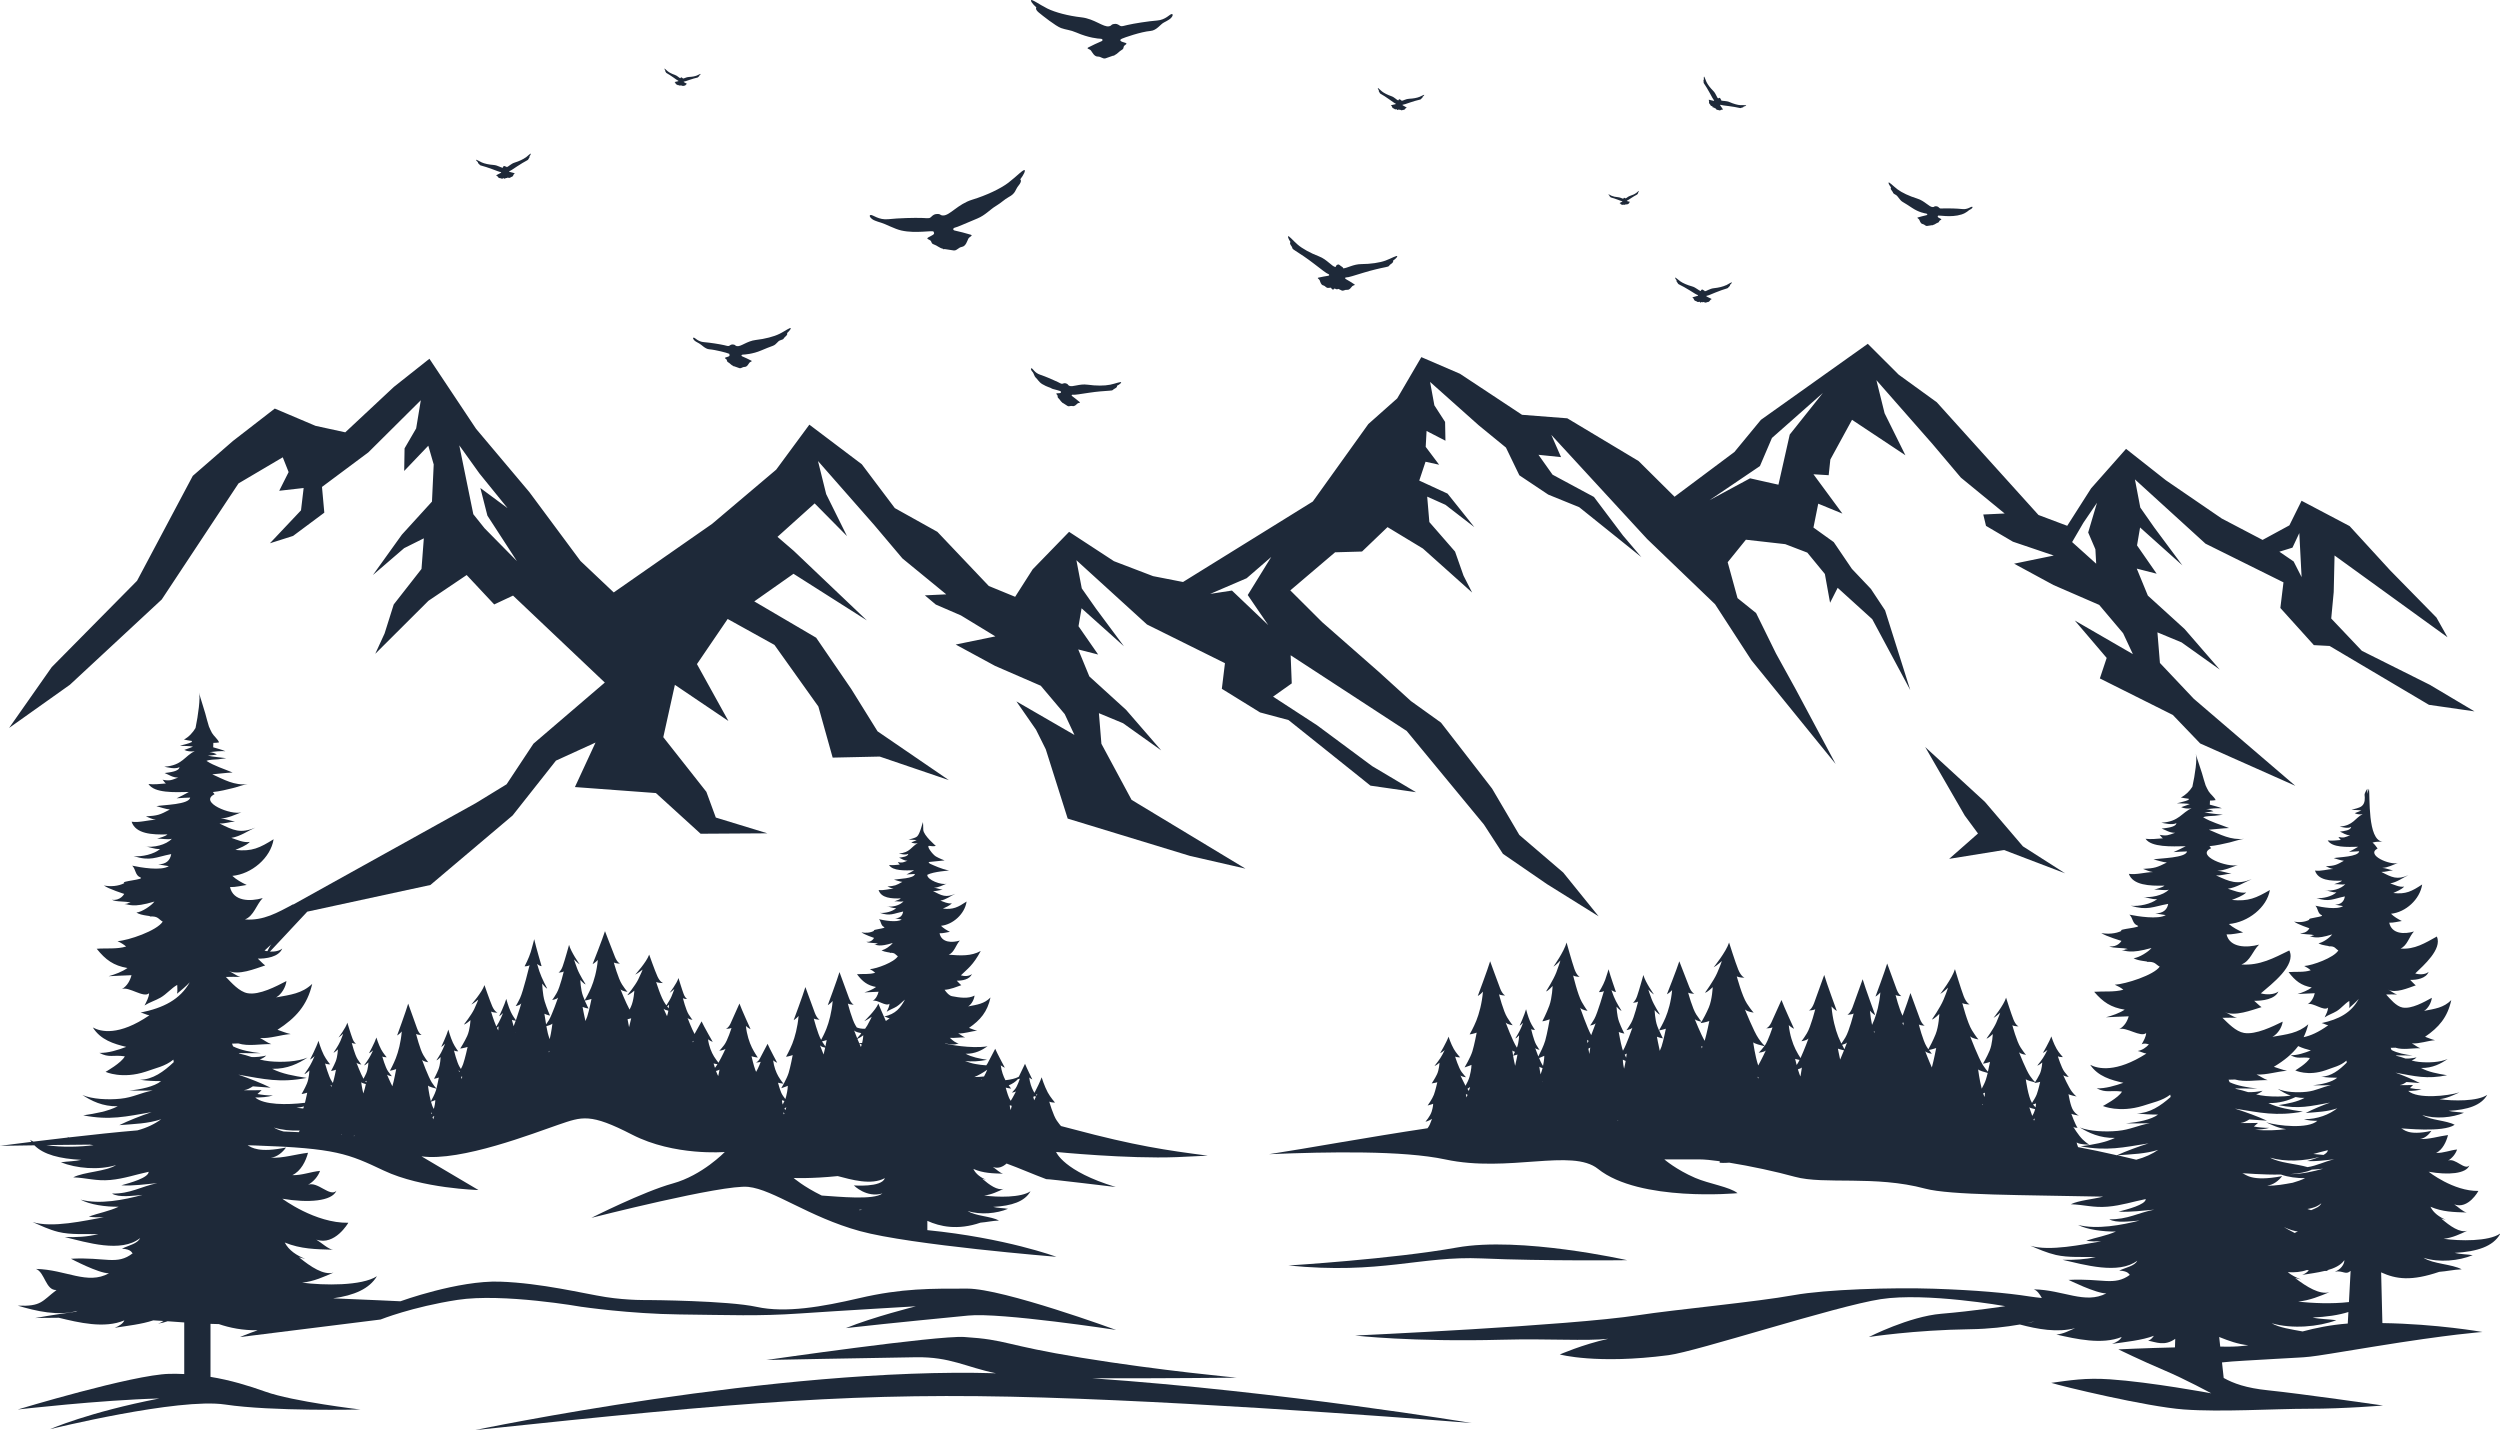 <?xml version="1.0" encoding="UTF-8"?>
<svg id="Warstwa_2" data-name="Warstwa 2" xmlns="http://www.w3.org/2000/svg" viewBox="0 0 720.76 412.31">
  <defs>
    <style>
      .cls-1 {
        fill: #1e2939;
        stroke-width: 0px;
      }
    </style>C
  </defs>
  <g id="OBJECTS">
    <g>
      <path class="cls-1" d="M700.74,197.54l-19.8-9.9-8.84-9.32.72-7.65.24-10.52,32.57,23.58-3.19-5.69-13.36-13.62-11.68-12.75-13.85-7.3-3.51,7.09-7.73,4.2-11.77-6.17-16.11-11.03-11.48-9.05-10.08,11.39-6.88,10.79-8.29-3.12-13.04-14.45-16.28-18.05-10.99-7.96-8.9-8.89-30.81,21.92-7.64,9.27-17.26,12.9-10.37-10.29-20.55-12.32-13.05-1.01-17.89-11.83-11.14-4.8-6.96,11.9-8.32,7.39-16.01,22.34-37.42,23.2-8.64-1.69-11.27-4.31-12.94-8.46-10.49,10.8-5.06,7.93-7.6-3.12-14.82-15.61-12.27-6.84-9.52-12.64-15.12-11.42-9.56,12.97-18.49,15.64-28.35,19.76-9.59-9.07-14.74-19.86-15.36-18.24-13.45-20.2-10.24,8.11-14.02,13.1-8.58-1.87-11.74-4.98-12.05,9.33-11.59,10.07-16.07,30.25-24.6,24.9-12.29,17.53,17.54-12.46,26.47-24.58,22.13-33.46,12.76-7.53,1.69,4.26-2.71,5.39,7.04-.8-.76,6.44-8.97,9.5,6.68-2.12,9.01-6.71-.67-7.42,13.36-9.96,15.13-15.03-1.34,8.12-3.34,5.75-.11,6.52,6.95-7.28,1.56,5.4-.5,10.71-8.68,9.53-8.35,11.64,9.01-7.75,5.67-2.83-.67,8.83-8.01,10.24-2.63,8.35-2.7,5.88,15.34-15.29,11.02-7.43,7.94,8.48,5.43-2.55,26.46,25.07-20.58,17.63-7.74,11.7-8.89,5.44-41.11,22.83-11.93,6.63-8.16,15.33,12.63-13.51,16.84-3.65,18.66-4.04,6.69-5.66,17.02-14.39,12.48-15.8,11.41-5.21-5.94,12.83,23.35,1.73,6.67,6.07,6.22,5.66,19.25-.12-14.87-4.55-2.72-7.41-.29-.37-12.13-15.39,3.34-15.09,6.57,4.44,8.86,5.98-9.07-16.4,8.86-13.01,13.49,7.48,12.66,17.76,4.12,14.73,13.57-.3,19.93,6.79-20.56-14.07-7.58-12.2-10.12-14.79-17.84-10.47,11.31-7.96,21.15,13.44-21.08-20.05-4.69-4.04,10.72-9.64,9.32,9.43-6-12.11-2.36-9.54,16.24,18.49,8.11,9.6,12.63,10.35-6.17.29,3.15,2.65,7.26,3.14,9.92,6.04-11.44,2.35,11.34,6.15,13.19,5.73,6.9,8.17,2.81,6.02-16.74-9.68,5.66,8.16,2.81,5.65,6.32,19.98,35.26,10.76,16,3.67-32.84-19.83-8.7-16.17-.72-8.82,6.96,2.89,11.01,7.84-10.15-11.71-10.58-9.62-3.2-7.78,5.74,1.47-5.66-8.16.88-5.17,12.21,10.94-8.1-10.9-4.05-5.78-1.55-8.12,20.35,18.53,1.07.53,21.41,10.62-.9,7.39,11.02,6.81,8.2,2.2,14.7,11.76,8.93,7.15,13.13,1.89-12.36-7.35-.3-.18-15.9-11.79-12.65-8.23,5.39-3.82-.32-8.11,33.46,21.83,10.93,13.24,11.34,13.74,5.47,8.44,12.71,8.74,14.88,9.28-10.21-12.63-12.65-10.83-6.73-11.45-1.12-1.91-1.66-2.15-2.92-3.77-10.15-13.1-1.96-1.41-6.71-4.81-9.25-8.41-16.35-14.35-9.18-9.15,12.91-10.98,7.77-.22,7.35-7.04,10.2,6.17,14.2,12.7-2.49-4.88-2.44-6.94-7.41-8.51-.62-7.33,5.25,2.35,8.34,6.44-7.72-9.66-8.16-3.76,1.81-5.43,3.92.86-3.87-5.15.25-4.58,5.44,2.81-.1-5.42-3.09-4.78-1.24-6.75,14,12.48,7.87,6.44,3.87,8,8.34,5.57,8.91,3.62,9.12,7.32,8.81,7.08-5.3-6.22-1.18-1.57-7.2-9.56-11.93-6.42-4.06-5.73,6.51.67-2.8-6.4,23.98,26.06,3.65,3.96,19.57,18.79,2.11,3.25,8.36,12.88,24.3,29.93-11.51-21.53-5.69-10.32-5.74-11.67-5.35-4.3-2.84-10.35,5.25-6.49,11.34,1.28,6.37,2.44,5.06,6.16,1.5,8.3,2.19-4.31,9.97,9.04,10.96,20.44-7.26-22.99-4.09-6.18-5.48-5.78-5.23-7.71-5.85-4.2,1.38-6.88,6.97,2.86-8.35-11.34,4.39.27.48-4.52,6.25-11.45,15.39,10.22-6-12.11-2.36-9.54,16.24,18.49,8.11,9.6,12.63,10.35-6.17.29.79,3.28,7.76,4.56,11.78,3.99-11.44,2.35,11.34,6.15,13.19,5.73,6.9,8.17,2.81,6.02-16.74-9.68,9.19,10.78-1.97,5.91,21.04,10.53,7.89,8.22,27.43,12.21-29.29-25.1-9.75-10.32-.72-8.82,6.96,2.89,11.01,7.84-10.15-11.71-10.58-9.62-3.2-7.78,5.74,1.47-5.66-8.16.88-5.17,12.21,10.94-8.1-10.9-4.05-5.78-1.55-8.12,20.35,18.53,22.48,11.15-.9,7.39,9.66,10.71,4.54.24,28.64,16.97,13.13,1.89-12.66-7.53ZM139.7,152.3l-3.24-4.05-4.05-19.86,5.81,8.11,8.11,10-7.84-5.81,2.03,7.97,8.51,13.11-9.32-9.46ZM363.66,177.31l1.98,2.91-2.55-2.43-7.91-7.53-6.28.96,10.51-4.51,4.86-4.2,2.24-1.94-1.6,2.59-5.18,8.39,3.93,5.77ZM515.99,125.28l-2.22,9.86-1.04,4.6-4.64-1.04-3.54-.8-11.69,6.31,14.53-9.84,3.47-8.11,14.68-12.97-9.55,11.99ZM604.11,158.36l.23,4.16-6.94-6.24,3.24-5.55,3.93-5.78-2.54,8.56,2.08,4.86ZM661.25,161.86l-4.1-2.8,3.78-1.17,1.97-4.2.66,12.69-2.3-4.52Z"/>
      <polygon class="cls-1" points="572.26 231.18 555.04 215.37 566.44 235.12 570.26 240.3 565.65 244.36 561.95 247.61 577.76 245.06 595.39 251.79 583.21 244 572.26 231.18"/>
    </g>
    <g>
      <path class="cls-1" d="M224.7,96.26c-1.56.78-4.18,1.46-6.76,1.75-2.59.29-4.37,2.02-5.49,1.78-.02,0-.03,0-.05-.01-.14-.03-.22-.07-.28-.11,0,0,0,0-.01,0-.17-.11-.17-.24-.55-.32-.55-.11-.8,0-1.2.27-.03.02-.06.04-.08.05,0,0-.01,0-.02.01-.02.01-.04.02-.06.03,0,0,0,0-.01,0-.15.07-.28.07-.54.01-.04,0-.09-.02-.14-.03-.18-.04-.42-.1-.75-.18-1.18-.27-4.09-.74-5.82-.87-1.73-.13-2.54-1.3-2.94-1.3-.41,0-.09.72.6,1.13.26.15.58.35.98.55.66.32,1.68,1.58,2.88,1.68,1.94.16,5.14,1.03,5.57,1.23.43.19.2-.01.27.32.08.34.09.45-.67.67-.76.22-.79.27-.32.6.47.33.08.63.62.93.53.28.86.81,1.44,1.04,0,.08.21.19.22.09.35.13,1.48.53,1.59.56.59.13.82-.36,1.52-.36.7.01,1.09-.85,1.34-1.19.25-.34,1.01-.37.55-.62-.46-.25-2.17-1.07-2.57-1.21-.4-.14-.32-.5.13-.52.45-.01,2.83-.14,5.33-1.21,1.21-.52,2.35-.97,3.35-1.33,1.07-.4,1.35-1.34,2.08-1.57,1.42-.45.71-.42,1.52-1.09.8-.67.47-1,.47-1,0,0,1.04-.91,1.07-1.37.03-.47-1.69.81-3.25,1.59Z"/>
      <path class="cls-1" d="M337.84,4.04c-.59,0-1.76,1.7-4.27,1.88-2.52.19-6.75.87-8.46,1.27-.48.11-.82.2-1.09.26-.08.02-.15.03-.21.05-.38.08-.56.08-.78-.02,0,0-.01,0-.02,0-.03-.01-.06-.03-.09-.05,0,0-.02-.01-.03-.02-.04-.02-.08-.05-.12-.07-.58-.39-.95-.56-1.74-.4-.55.11-.56.3-.8.46,0,0,0,.01-.01,0-.08.06-.2.12-.4.16-.02,0-.04.01-.07.02-1.63.35-4.22-2.16-7.97-2.58-3.76-.42-7.56-1.42-9.82-2.54-2.27-1.13-4.77-2.98-4.73-2.31.04.67,1.56,1.99,1.56,1.99,0,0-.49.48.68,1.46,1.17.97,4.89,3.91,6.44,4.49,1.46.53,2.63.51,4.39,1.28,3.63,1.57,6.35,1.78,7,1.8.65.02.78.54.19.75-.58.21-3.06,1.39-3.74,1.76-.67.37.42.41.79.91.37.49.94,1.74,1.95,1.72,1.01,0,1.35.71,2.21.52.16-.04,1.8-.61,2.31-.81.02.15.33,0,.32-.13.85-.34,1.32-1.1,2.09-1.51.79-.43.22-.87.9-1.35.68-.47.63-.55-.47-.87-1.1-.31-1.03-.73-.41-1,.62-.29,5.47-2,8.28-2.24,1.76-.15,2.86-1.95,3.82-2.42.58-.28,1.04-.57,1.42-.8,1.01-.6,1.46-1.65.87-1.65Z"/>
      <path class="cls-1" d="M197.25,23.51c.15,0,.74-.2,1.59-.5.41-.14.8-.26,1.14-.36.36-.1.68-.18.92-.24.48-.11.24-.12.53-.32.28-.2.18-.32.18-.32,0,0,.37-.27.39-.43.02-.15-.58.23-1.11.44-.53.22-1.41.38-2.27.41-.76.03-1.34.44-1.72.46,0-.1-.09-.12-.23-.22-.14-.1-.2-.19-.35-.1-.07.04-.12.12-.15.22-.37-.05-.82-.69-1.61-.96-.82-.28-1.61-.68-2.06-1.05-.45-.36-.92-.9-.94-.74-.02.15.25.52.25.52,0,0-.13.08.08.36s-.02.22.41.46c.22.13.5.29.82.5.3.19.64.41.99.67.73.53,1.24.89,1.38.93.14.04.15.16,0,.18-.14.02-.75.16-.92.21-.17.05.07.11.13.24.06.13.12.43.35.48.23.05.27.22.47.22.02,0,.15-.02.28-.03.04.08.11.15.22.2.15-.25.19-.04.38-.06.02,0,.07-.02.11-.04.14.06.3.13.32.14.19.06.28-.1.51-.08.23.02.38-.25.47-.36.09-.11.34-.1.2-.19s-.69-.4-.82-.46c-.13-.06-.09-.17.06-.17Z"/>
      <path class="cls-1" d="M501.77,30.32c-.81-.05-2.01-.39-3.11-.88-.97-.43-1.95-.27-2.44-.47.06-.13-.04-.21-.15-.41-.12-.21-.13-.36-.38-.35-.12,0-.22.08-.32.18-.44-.28-.61-1.37-1.44-2.19-.86-.85-1.61-1.85-1.95-2.58-.34-.73-.6-1.69-.72-1.51-.12.18,0,.8,0,.8,0,0-.22.02-.12.5.1.47-.15.26.24.83.2.29.45.67.72,1.12.26.42.55.91.83,1.45.6,1.11,1.01,1.88,1.17,2.02.16.13.09.29-.1.23-.19-.06-1.04-.26-1.28-.3s.02.19.02.38c0,.2-.11.62.15.82.25.2.2.45.45.57.03.01.2.07.37.13,0,.13.04.26.15.38.35-.22.27.06.51.15.03.01.1.02.17.01.14.16.3.35.32.37.2.19.41.05.69.21.28.17.63-.09.81-.16.18-.08.49.09.36-.12-.13-.21-.62-.93-.75-1.08-.13-.15,0-.27.17-.18s1.05.2,2.3.35c.61.07,1.16.16,1.65.25.52.09.96.19,1.31.26.67.15.38,0,.86-.08.48-.08.42-.29.42-.29,0,0,.63-.12.75-.3.12-.18-.87-.07-1.67-.12Z"/>
      <path class="cls-1" d="M568.53,59.62c-.36-.07-1.25.83-2.79.65-1.54-.17-4.17-.23-5.25-.19-.3.01-.52.03-.69.03-.05,0-.09,0-.13,0-.24,0-.35-.01-.47-.1,0,0,0,0-.01,0-.02-.01-.03-.02-.05-.04,0,0,0,0-.01-.01-.02-.02-.04-.04-.06-.06-.31-.3-.51-.44-1.01-.44-.35,0-.37.12-.53.19,0,0,0,0,0,0-.06.03-.13.05-.26.05-.01,0-.03,0-.04,0-1.02.03-2.3-1.78-4.52-2.46-2.22-.68-4.4-1.71-5.64-2.64-1.24-.94-2.54-2.34-2.59-1.92-.05.41.72,1.37.72,1.37,0,0-.35.24.25.95.6.72-.02.58,1.15,1.21.6.32,1.05,1.47,1.92,1.99.82.49,1.75,1.06,2.72,1.72,2.01,1.35,3.73,1.58,4.12,1.66.39.08.41.41.03.47-.38.06-2.01.5-2.45.64-.45.14.21.3.38.64.17.34.37,1.15.98,1.26.61.11.73.58,1.27.56.1,0,1.15-.17,1.48-.23,0,.09.2.03.21-.04.55-.11.92-.51,1.43-.68.52-.17.23-.5.7-.71.46-.21.44-.26-.19-.58-.63-.31-.6-.41-.48-.69.12-.28,3.67.61,6.79-.38,1.5-.48,2.08-1.25,2.33-1.34.68-.25,1.07-.83.71-.9Z"/>
      <path class="cls-1" d="M290.69,52.7c-2.29,1.73-6.32,3.63-10.42,4.88-4.1,1.26-6.47,4.59-8.35,4.54-.03,0-.05,0-.08,0-.23,0-.37-.05-.48-.09,0,0-.01,0-.02,0-.3-.13-.34-.33-.99-.34-.92-.01-1.29.26-1.86.81-.04.04-.08.07-.12.11,0,0-.02.02-.03.02-.03.03-.06.05-.09.07,0,0-.01.01-.02.02-.22.16-.43.2-.87.18-.07,0-.16,0-.24,0-.31-.01-.71-.04-1.27-.06-1.99-.08-6.85.03-9.69.35-2.85.32-4.5-1.33-5.16-1.21-.66.12.07,1.2,1.32,1.65.47.17,1.04.4,1.75.59,1.16.32,3.83,1.79,5.78,2.23,4.3.97,9.1-.16,9.32.36.23.52.28.71-.88,1.28-1.16.58-1.2.68-.34,1.07.86.39.32,1,1.28,1.31.94.3,1.63,1.05,2.64,1.25.01.14.39.24.38.07.61.11,2.55.41,2.74.42,1,.04,1.22-.84,2.35-1.04,1.13-.19,1.5-1.7,1.82-2.33.31-.63,1.52-.91.69-1.18-.83-.27-3.84-1.07-4.53-1.18-.69-.11-.66-.72.06-.88.72-.16,2.29-.9,6.42-2.62,2.27-.94,3.72-2.64,5.24-3.54,1.62-.97,2.61-2,3.73-2.6,2.17-1.15,1.82-2.06,2.92-3.39,1.1-1.33.45-1.76.45-1.76,0,0,1.41-1.78,1.32-2.54-.09-.76-2.49,1.83-4.79,3.56Z"/>
      <path class="cls-1" d="M320,110.92c-1.55.33-4.04.33-6.44-.01-2.4-.34-4.32.78-5.29.31-.01,0-.03-.01-.04-.02-.12-.06-.19-.11-.23-.16,0,0,0,0,0,0-.13-.14-.11-.25-.44-.41-.47-.22-.73-.18-1.14-.03-.03.01-.06.02-.08.03,0,0-.01,0-.02,0-.02,0-.04.01-.06.01,0,0,0,0-.01,0-.15.03-.26,0-.49-.11-.04-.02-.08-.04-.13-.06-.16-.08-.36-.19-.65-.33-1.02-.51-3.57-1.6-5.12-2.12-1.55-.51-2.06-1.74-2.43-1.83-.37-.09-.22.62.34,1.14.21.2.47,1.23.8,1.5.54.44.93,1.33,1.91,1.91,1.53.91,2.31.95,2.66,1.23.35.27,2.73.64,2.74.96,0,.32,0,.42-.73.44-.73.02-.77.06-.4.46.37.4-.04.58.39.97.42.37.63.91,1.11,1.25-.02.07.15.21.18.13.3.2,1.24.81,1.34.86.51.26.81-.13,1.44.03.63.17,1.14-.5,1.43-.74.29-.24.98-.1.61-.43-.38-.33-1.78-1.45-2.11-1.67-.34-.22-.2-.52.21-.43.41.09,2.12-.18,4.57-.56,1.19-.18,2.3-.31,3.28-.4,1.04-.1,1.94-.16,2.64-.2,1.37-.07.72-.21,1.57-.62.85-.41.6-.78.6-.78,0,0,1.11-.56,1.22-.96.11-.4-1.68.33-3.23.65Z"/>
      <path class="cls-1" d="M151.57,45.38c-.69.52-1.91,1.1-3.15,1.48-1.09.33-1.78,1.16-2.32,1.34-.04-.14-.18-.15-.41-.23-.25-.09-.36-.2-.55-.01-.09.09-.13.22-.13.38-.56.08-1.46-.69-2.71-.78-1.29-.09-2.61-.37-3.4-.73-.8-.35-1.68-.95-1.65-.72.02.23.56.66.56.66,0,0-.16.17.25.49.41.32.06.32.78.51.37.1.84.23,1.38.41.51.16,1.08.36,1.7.59,1.27.48,2.15.82,2.37.82.22,0,.27.17.08.25-.2.08-1.03.52-1.26.66-.23.14.15.14.28.3.14.16.35.58.69.56.35-.02.47.22.76.15.03,0,.21-.08.4-.15.09.11.21.18.39.2.13-.42.26-.14.53-.24.04-.01.09-.06.15-.11.23.04.49.08.53.08.3.01.37-.25.71-.31.34-.06.45-.51.55-.7.09-.19.46-.27.21-.36-.25-.08-1.16-.32-1.37-.36-.21-.03-.2-.22.02-.26.22-.05,1-.58,2.12-1.33.55-.37,1.06-.69,1.52-.96.49-.29.92-.53,1.25-.71.66-.35.31-.27.64-.67.33-.4.14-.53.14-.53,0,0,.43-.54.4-.77-.03-.23-.75.55-1.45,1.08Z"/>
      <path class="cls-1" d="M471.7,55.65c-.38.29-1.06.61-1.75.82-.61.19-.99.64-1.29.74-.02-.08-.1-.08-.23-.13-.14-.05-.2-.11-.31,0-.05.05-.07.12-.07.21-.31.04-.81-.38-1.51-.43-.72-.05-1.45-.21-1.89-.4-.44-.2-.93-.53-.92-.4.01.13.31.37.31.37,0,0-.09.1.14.27.23.18.03.18.43.28.2.06.47.13.77.23.28.09.6.2.94.33.7.27,1.19.46,1.32.46.12,0,.15.1.04.14-.11.05-.57.29-.7.37s.08.07.16.17c.08.09.19.32.39.31.19,0,.26.12.42.08.02,0,.12-.04.22-.09.05.06.12.1.22.11.07-.23.15-.08.29-.13.02,0,.05-.03.08-.06.13.02.27.04.29.04.17,0,.21-.14.39-.17.19-.03.25-.29.31-.39.05-.11.26-.15.12-.2-.14-.04-.64-.18-.76-.2-.12-.02-.11-.12,0-.15.12-.03.55-.32,1.18-.74.3-.2.59-.38.84-.53.27-.16.51-.29.7-.39.36-.19.17-.15.36-.37.18-.22.08-.3.08-.3,0,0,.24-.3.22-.43-.02-.13-.42.31-.8.6Z"/>
      <path class="cls-1" d="M399.43,75.13c-1.64.61-4.33,1-6.94,1.01-2.31,0-4.11,1.2-5.25,1.23,0-.3-.26-.39-.66-.68-.43-.31-.58-.6-1.06-.35-.23.12-.37.36-.48.65-1.12-.18-2.42-2.18-4.78-3.08-2.44-.93-4.82-2.24-6.14-3.39-1.33-1.14-2.68-2.81-2.77-2.35-.09.46.7,1.6.7,1.6,0,0-.41.24.21,1.09.62.85-.07.65,1.2,1.44.65.41,1.48.94,2.42,1.59.89.61,1.88,1.32,2.93,2.13,2.16,1.67,3.66,2.84,4.09,2.96.43.12.43.5,0,.53-.43.04-2.29.41-2.81.54-.51.13.21.35.37.74.17.39.33,1.32,1.01,1.49.68.17.78.71,1.39.73.06,0,.46-.03.86-.07.11.26.31.47.63.62.49-.74.59-.12,1.15-.15.08,0,.21-.06.35-.12.42.2.9.43.97.46.57.2.86-.27,1.56-.19.69.09,1.18-.73,1.47-1.04.29-.31,1.05-.26.61-.56-.44-.3-2.05-1.3-2.44-1.49-.38-.18-.26-.54.19-.5.45.04,2.26-.53,4.87-1.34,1.27-.39,2.45-.71,3.49-.96,1.11-.28,2.07-.48,2.83-.63,1.47-.29.76-.35,1.63-.93.88-.58.58-.95.58-.95,0,0,1.14-.79,1.22-1.25.08-.46-1.78.63-3.42,1.23Z"/>
      <path class="cls-1" d="M497.61,82.23c-.81.39-2.16.73-3.49.86-1.18.12-2.04.81-2.62.89-.02-.15-.15-.18-.37-.32-.23-.14-.32-.28-.56-.13-.11.07-.17.2-.21.35-.58-.03-1.34-.99-2.59-1.33-1.29-.35-2.57-.91-3.3-1.42-.73-.52-1.51-1.3-1.53-1.06-.02.24.44.78.44.78,0,0-.2.14.16.55.36.4,0,.34.68.68.35.18.8.4,1.32.69.48.27,1.03.58,1.6.94,1.19.75,2.01,1.27,2.24,1.31.23.04.24.23.03.27-.22.04-1.15.32-1.4.41-.26.09.13.17.23.36.1.19.23.66.59.71.35.05.43.32.74.3.03,0,.23-.04.44-.08.07.13.18.23.35.28.21-.4.3-.09.58-.13.04,0,.1-.04.17-.08.22.08.48.18.52.18.3.07.43-.18.78-.17.36,0,.56-.43.7-.6.13-.17.52-.19.28-.32-.24-.13-1.11-.56-1.32-.64-.21-.08-.16-.26.07-.26.23,0,1.13-.38,2.42-.92.63-.26,1.21-.48,1.73-.66.55-.2,1.03-.35,1.41-.46.73-.22.37-.21.79-.55.42-.34.25-.51.25-.51,0,0,.54-.46.56-.7.02-.24-.88.41-1.68.8Z"/>
      <path class="cls-1" d="M409.21,27.94c-.69.28-1.81.49-2.92.53-.98.04-1.72.57-2.2.6,0-.13-.12-.16-.29-.28-.18-.13-.25-.25-.45-.13-.1.05-.15.16-.19.28-.48-.06-1.05-.89-2.07-1.23-1.05-.36-2.07-.88-2.65-1.34-.58-.46-1.18-1.15-1.21-.96-.03.19.32.67.32.67,0,0-.17.11.1.46.27.35-.02.28.53.59.28.16.64.37,1.05.64.38.24.82.53,1.27.86.94.67,1.59,1.15,1.77,1.19.18.05.19.2,0,.23-.18.02-.96.21-1.18.27-.22.06.09.14.17.31.08.16.16.56.45.61.29.06.34.29.6.29.03,0,.19-.02.36-.04.05.11.14.2.28.25.2-.32.25-.06.48-.08.03,0,.09-.03.14-.06.18.08.39.17.42.18.25.08.36-.13.65-.1.29.03.49-.32.61-.46.12-.14.44-.13.25-.25s-.89-.52-1.05-.59c-.17-.07-.12-.22.07-.21.19,0,.95-.26,2.04-.64.53-.18,1.02-.33,1.46-.46.47-.13.87-.23,1.19-.31.62-.14.31-.16.68-.42.36-.26.23-.41.23-.41,0,0,.47-.35.5-.55.03-.2-.74.29-1.43.57Z"/>
    </g>
    <g>
      <path class="cls-1" d="M720.76,355.67c-3.3,2.28-11.61,2.13-16.27,1.48,2.48-.24,4.92-1.42,6.83-2.32-2.12.67-4.94-1.31-7.5-3.52.44.11.89.23,1.33.37-1.81-.78-3.55-1.93-4.44-3.77,3.52,1.52,6.74,1.54,10.48,1.66-1.04-.16-2.44-1.57-3.62-2.34,4.06,1.51,6.97-3.88,6.97-3.88-7.2.13-14.35-5.53-14.35-5.53,5.63,1.01,10.82.59,11.76-1.84-1.36,1.57-4.08-2.24-6.16-1.37,1.19-.73,2.14-1.88,2.6-3.2-2.04.19-3.94,1.06-6.04.98,1.88-.91,2.96-3.29,3.42-5.15-2.67.33-5.39,1.27-8.1,1.14,1.36-.16,2.55-1.21,3.32-2.35-6.93,1.52-7.97-.54-8.74-.71.59-.06,12.08,1.29,15.44-1.04-2.39-1.29-7.04-1.3-9.34-2.82,3.82,1.25,8.68.76,12.02-.64-1.42-.23-3.07-.21-4.42-.56,5.51-.3,9.4-1.57,11.13-4.62-2.8,1.93-9.84,1.81-13.8,1.26,2.11-.21,4.17-1.21,5.79-1.97-3.4,1.07-12.13,1.98-14.77-.42,1.33,0,2.68-.09,3.87-.47-1.19,0-2.31-.12-3.38-.34.3-.27.6-.56.9-.89-1.24.05-2.48.03-3.72.04-.02,0-.05-.02-.07-.03.71-.1,1.31-.47,1.9-.88,1.27.12,2.56.2,3.86.31-2.08-1.07-4.61-2.13-7.03-3,5.64,1.03,9.03,1.94,14.87.74-2.84-.46-5.34-.93-7.51-2.09,3.32.07,5.74-1.25,7.69-2.6-2.15.97-5.57,1.14-8.29.85-.78-.08-1.46-.23-2.1-.41.53-.2,1.01-.49,1.42-.9-1.12.26-2.21.39-3.2.34-.83-.29-1.67-.58-2.65-.8-.05-.03-.1-.07-.15-.11,1.62.03,3.24.01,4.86.02-2.14-.23-4.47-.71-6.09-1.58-.09-.19-.16-.4-.23-.62.46,0,.91-.02,1.36-.04,2.25.72,4.58.11,7.18.16-.89-.32-1.66-1.01-2.43-1.39,2.26.12,4.44-.76,6.67-.93-.99-.23-1.94-.64-2.87-.99,3.95-2.69,6.48-5.6,7.55-10.57-2.21,2.23-4.72,2.5-7.85,3.11,1.23-.73,2.12-2.45,2.25-3.77-2.16,1.19-5.89,3.3-8.46,2.8-1.82-.35-3.5-2.42-4.72-3.75,1.05-.04,2.11-.03,3.16,0-1.04-.31-1.76-1.06-2.71-1.45,2.22,1.23,5.92-.45,8.1-1.19-.53-.39-1.17-1.17-1.61-1.57,1.81.02,4.54-.36,5.31-2.32-.98.84-2.68.83-3.86.46,2.34-2.28,7.83-6.98,6.24-10.65-3.4,1.88-6.44,3.81-10.49,3.47,1.96-.81,2.46-3.41,3.88-4.92-2.76.84-6.42.76-7.12-2.53,1.27.04,2.42-.31,3.63-.49-1.11-.55-2.25-1.22-3.12-2.09,4.18-.41,8.34-4.12,8.98-8.44-2.99,1.95-4.66,2.88-8.33,2.46.96-.46,2.33-.96,3.15-1.85-1.37.24-2.8-.51-4.03-.93,1.95-.32,3.54-1.58,5.24-2.37-3.27,1.45-4.77.64-7.8-.93,1.16.06,2.22-.39,3.35-.45-1.05-.18-2.02-.64-3.08-.71,1.57-.08,3.09-.86,4.5-1.43-2.17.76-9.41-2.31-5.85-4.16-.46-.59-.85-1.26-1.47-1.7.93-.32,1.93-.24,2.89-.29-4.35-.37-3.59-13.11-3.9-15.26-.19.35-.34.87-.48,1.48,0-.95,0-1.48,0-1.48,0,0-.8,1.19-.8,1.75.11.97.22,2.4-.77,3.24-.77.65-2.13.8-3.01,1.12.91.04,2.02.03,2.84.18-.57.3-1.28.5-1.89.77.61.34,1.49.42,2.28.3-2.13.99-2.72,3.34-6.63,3.56.53.14,2.49.67,3.31.1-.08,1.01-2.1,1.21-3.23,1.36.97.4,1.71,1.06,2.95,1.05-1.44.56-1.78.85-3.41.5.24.2.42.64.73.86-1.23.1-2.62.3-3.79.12,1.26,2.13,5.68,1.91,8.78,1.84-.87.5-1.73,1.02-2.66,1.46.98-.08,1.98-.14,2.96-.17-.26,1.64-5.86,1.66-7.35,1.98.96.26,1.86.64,2.93.77-2.22,1.25-2.61,1.41-5.22,1.59.72.27,1.35.67,2.18.78-1.79.05-3.51.7-5.29.45.88,2.81,4.47,3.02,7.8,2.91-.51.51-1.49.68-2.27,1.03,1.15-.13,2.17.26,3.21-.02-1.29,1.43-3.95,2.09-5.96,1.76,1.09.06,2.13.69,3.41.59-1.28,1.18-3.99,1.87-5.78,1.64,3.68,1.25,4.79.24,8.2-.46-.23,1.52-1.19,2.35-2.83,2.37.67.17,1.57.26,2.31.42-1.67,1.13-6.14.31-7.97-.11.8.81.61,2.2,1.76,2.7,1.17.51-4.51.87-3.47,1.32-1.3.73-3.06.85-4.45.55,1.06.82,4.42,1.94,4.42,1.94,0,0-.8,1.64-2.69,1.34.91.57,3.03.26,4.09.69-1.07.11-.16.17-1.37.3.98.03,1.74.96,6.53-.57-.62.92-2.72,2.41-3.93,2.54,1.09.77,3.45.73,2.89.91,1.91-.16,1.97.71,2.83,1.17-1.25,2.1-7.49,4.35-9.84,4.49.67.33,1.35.74,1.88,1.24-2.01.66-4.32.34-6.39.52,1.94,2.55,3.65,3.88,6.69,4.43-1.19.88-2.69,1.46-4.11,1.9.76-.07,3.54-.16,4.98-.24-.28,1.17-.92,2.49-2.08,3.18,1.52-.64,4.73,2.15,5.91.97-.04.97-.55,1.9-.99,2.82,1.09-.75,2.35-1.13,3.47-1.81,1.35-.82,2.37-2.21,3.64-2.93,0,.66.1,1.37-.05,2.04.96-.86,1.95-1.7,2.77-2.64-2.13,3.99-5.69,5.89-10.7,6.98.57.09,1.27.54,1.91.63-2.86,2.06-5.21,3.05-7.1,3.43.55-1.13,1-2.36,1.34-3.72-2.91,2.59-6.22,2.91-10.34,3.62,1.62-.85,2.79-2.85,2.96-4.38-2.85,1.38-7.75,3.83-11.14,3.26-2.39-.41-4.61-2.81-6.22-4.36,1.38-.05,2.78-.04,4.17-.01-1.37-.36-2.32-1.23-3.57-1.69,2.92,1.43,7.8-.52,10.67-1.38-.7-.45-1.54-1.36-2.12-1.82,2.38.02,5.97-.42,6.99-2.69-1.3.98-3.53.96-5.08.54,3.08-2.65,10.32-8.11,8.21-12.37-4.48,2.18-8.48,4.42-13.82,4.04,2.59-.94,3.25-3.96,5.11-5.72-3.64.98-8.46.89-9.38-2.94,1.67.05,3.19-.36,4.78-.57-1.46-.64-2.96-1.42-4.11-2.43,5.5-.47,10.99-4.79,11.82-9.8-3.94,2.27-6.14,3.34-10.96,2.86,1.27-.53,3.07-1.11,4.15-2.15-1.8.28-3.69-.59-5.31-1.08,2.57-.38,4.66-1.83,6.89-2.76-4.3,1.68-6.28.75-10.28-1.08,1.53.08,2.93-.45,4.42-.52-1.38-.21-2.66-.74-4.06-.82,2.07-.09,4.06-1,5.92-1.67-2.86.88-12.39-2.69-7.7-4.84-.17-.19-.33-.38-.49-.58,1.97-.19,4.01-.65,5.82-1.08,1.36-.32,2.75-.86,4.14-1.04-3.86.4-6.75-1.22-10.13-2.63,1.93-.14,3.89-.41,5.83-.48-2.51-1-5.19-1.72-7.49-3.11.91-.4,2.36-.32,3.36-.43.78-.09,1.55-.2,2.33-.29-1.76-.23-3.56-.33-5.3-.67.83-.08,1.8-.15,2.6-.34-.56-.28-1.43-.59-2.11-.6,1.49-.19,3.03-.31,4.53-.26-1.12-.45-2.31-.71-3.48-1.04,0-.41.04-.8.05-1.18.57,0,1.12-.04,1.63-.13-.3-.82-1.52-1.71-2.02-2.54-.34-.56-.6-1.14-.87-1.72-.39-1.15-.7-2.32-1.04-3.48-.56-1.89-1.29-3.73-1.8-5.62.48,1.3-.21,6.05-.98,9.51-.81,1.26-1.9,2.37-3.31,3.09.76.15,1.54.29,2.31.38-.03.07-.07.15-.1.19.03.02.06.05.09.07-1.03.52-2.46.72-3.46,1.03,1.19.05,2.66.03,3.74.22-.76.35-1.68.59-2.49.9.81.39,1.96.49,3,.34-2.81,1.15-3.58,3.88-8.73,4.13.7.16,3.28.78,4.35.12-.11,1.17-2.76,1.41-4.25,1.58,1.27.47,2.25,1.23,3.88,1.22-1.9.65-2.34.99-4.49.58.31.24.55.74.97,1.01-1.62.12-3.45.34-5,.14,1.66,2.47,7.48,2.22,11.57,2.14-1.15.59-2.28,1.18-3.51,1.7,1.29-.09,2.6-.17,3.9-.2-.34,1.9-7.72,1.93-9.68,2.3,1.27.3,2.45.75,3.86.9-2.93,1.45-3.44,1.64-6.87,1.84.95.31,1.77.78,2.87.91-2.36.05-4.62.82-6.96.52,1.16,3.26,5.89,3.51,10.27,3.39-.68.6-1.97.79-2.98,1.2,1.51-.15,2.86.3,4.23-.02-1.7,1.67-5.21,2.43-7.85,2.04,1.44.07,2.8.8,4.49.68-1.68,1.38-5.25,2.17-7.62,1.9,4.85,1.45,6.31.28,10.8-.54-.3,1.77-1.56,2.74-3.73,2.75.88.2,2.06.3,3.04.49-2.2,1.31-8.09.36-10.49-.13,1.06.94.8,2.56,2.32,3.14,1.54.59-5.93,1.01-4.57,1.53-1.71.85-4.03.98-5.86.63,1.39.96,5.82,2.26,5.82,2.26,0,0-1.06,1.91-3.54,1.56,1.19.67,4,.31,5.39.81-1.4.13-.21.19-1.8.35,1.29.03,2.29,1.11,8.61-.67-.82,1.07-3.59,2.8-5.17,2.95,1.43.89,4.54.85,3.81,1.06,2.51-.18,2.59.82,3.73,1.36-1.64,2.44-9.87,5.05-12.96,5.22.88.38,1.77.86,2.48,1.44-2.65.76-5.69.39-8.42.6,2.56,2.97,4.81,4.51,8.81,5.15-1.56,1.02-3.55,1.7-5.42,2.2,1-.09,4.67-.18,6.56-.28-.37,1.36-1.21,2.9-2.74,3.7,2-.75,6.22,2.5,7.78,1.12-.05,1.12-.72,2.2-1.3,3.27.62-.37,1.34-.23,2.09,0-.83.91-1.84,1.64-3.23,1.91.75.11,1.67.62,2.51.74-8.78,5.6-13.96,4.41-16.2,3.24,2.24,3.34,5.99,4.39,9.57,5.19-2.26.81-5.25,1.69-7.7,1.6,2.84,1.42,3.89.47,7.29.93-.91,1.75-5.51,4.16-5.51,4.16,0,0,4.74,2.04,11.54-.06,2.9-.99,5.51-1.4,7.89-3.21.02.22.08.44.11.66-2.83,2.52-6.07,4.71-9.72,4.71,1.98.29,4.05.37,6.1.37-2.01,1.48-5.83,2.21-9.26,2.54,2.28-.01,4.56.02,6.84-.03-3.5.6-5.54,1.84-9.23,2.19-3.58.34-8.08.14-10.92-.99,2.58,1.56,5.77,3.1,10.13,3.02-2.86,1.35-6.16,1.9-9.89,2.43,7.69,1.39,12.16.33,19.59-.86-3.14.99-6.42,2.2-9.13,3.43-3.88-.89-7.64-1.69-11.2-2.35-.22-.48-.42-1.34-.42-1.34.9.63,3.69.63,3.69.63,0,0-.67-.27-1.96-1.51-1.16-1.11-2.72-3.66-2.72-3.66.45.4,1.26.29,1.26.29-.63-.8-1.8-4.02-1.8-4.02.54.29,2.25.52,2.25.52,0,0-.72-.17-1.62-1.38-.9-1.2-1.44-4.82-1.44-4.82.27.29,2.34.69,2.34.69,0,0-.45-.23-1.35-1.38s-2.52-4.76-2.52-4.76c.45.4,1.62.52,1.62.52,0,0-.36-.29-1.26-1.49-.9-1.2-1.89-4.47-1.89-4.47.45.23,1.44.23,1.44.23,0,0-1.16-1.24-1.81-2.39-.86-1.49-1.53-3.58-1.53-3.58-.54,1.55-2.42,4.76-2.42,4.76.54-.23,1.33-.89,1.33-.89,0,0-.08.08-.71,1.35-.63,1.26-2.25,3.21-2.25,3.21.45-.06,1.44-.92,1.44-.92,0,0-.09,2.01-.72,3.33-.45.94-1.04,1.88-1.34,2.34-.26-.23-.75-.74-1.48-1.8-1.13-1.64-3.16-6.81-3.16-6.81.56.57,2.03.74,2.03.74,0,0-.45-.41-1.58-2.13-1.13-1.72-2.37-6.4-2.37-6.4.56.33,1.81.33,1.81.33,0,0-.79-.25-1.47-1.93-.68-1.68-2.15-6.35-2.15-6.35-.68,2.21-3.62,5.82-3.62,5.82.68-.33,1.92-1.48,1.92-1.48,0,0-.34,1.07-1.13,2.87-.79,1.8-2.82,4.59-2.82,4.59.56-.08,1.81-1.31,1.81-1.31,0,0-.11,2.87-.9,4.76-.79,1.89-1.92,3.77-1.92,3.77.79-.08,2.03-.49,2.03-.49,0,0-.27,1.37-.61,2.82-.33-.36-.79-.94-1.4-1.86-1.33-2.02-3.72-8.37-3.72-8.37.66.71,2.39.91,2.39.91,0,0-.53-.5-1.86-2.62-1.33-2.12-2.79-7.86-2.79-7.86.66.4,2.13.4,2.13.4,0,0-.93-.3-1.73-2.37-.8-2.07-2.52-7.81-2.52-7.81-.8,2.72-4.25,7.16-4.25,7.16.8-.4,2.26-1.82,2.26-1.82,0,0-.4,1.31-1.33,3.53-.93,2.22-3.32,5.65-3.32,5.65.66-.1,2.13-1.61,2.13-1.61,0,0-.13,3.53-1.06,5.85-.74,1.85-1.72,3.68-2.1,4.35-.15-.23-.31-.48-.5-.78-1.07-1.72-2.24-6.37-2.24-6.37.53.33,1.71.33,1.71.33,0,0-.75-.25-1.39-1.92-.64-1.68-2.74-7.48-2.74-7.48-.37,1.27-1.43,4.24-2.27,6.54-1-1.94-2.02-5.98-2.02-5.98.53.33,1.71.33,1.71.33,0,0-.75-.25-1.39-1.92-.64-1.68-2.74-7.48-2.74-7.48-.64,2.21-3.38,9.55-3.38,9.55.64-.33,1.42-1.21,1.42-1.21-.28,3.27-1.07,6.13-1.81,8-.18.46-.39.93-.59,1.36-.27-1.27-.48-2.64-.61-4.1,0,0,.84.96,1.53,1.31,0,0-2.94-7.99-3.63-10.38,0,0-2.25,6.31-2.93,8.14-.69,1.82-1.49,2.09-1.49,2.09,0,0,1.26,0,1.83-.36,0,0-1.26,5.06-2.4,6.93-.53.86-.9,1.41-1.16,1.76-.3-.62-.61-1.32-.89-2.02-.8-2.04-1.65-5.15-1.94-8.7,0,0,.84.96,1.53,1.31,0,0-2.94-7.99-3.63-10.38,0,0-2.25,6.31-2.93,8.14-.69,1.82-1.49,2.09-1.49,2.09,0,0,1.26,0,1.83-.36,0,0-1.26,5.06-2.4,6.93-1.14,1.87-1.6,2.31-1.6,2.31,0,0,1.49-.18,2.06-.8,0,0-1.22,3.31-2.3,5.65-.41-.63-.99-1.57-1.45-2.53-.8-1.63-1.65-4.12-1.94-6.96,0,0,.84.77,1.53,1.05,0,0-2.94-6.38-3.63-8.3,0,0-2.25,5.05-2.93,6.5-.69,1.46-1.49,1.67-1.49,1.67,0,0,1.26,0,1.83-.28,0,0-1.16,3.72-2.26,5.34-.33-.3-.92-.92-1.78-2.16-1.39-2.01-3.9-8.34-3.9-8.34.7.7,2.51.9,2.51.9,0,0-.56-.5-1.95-2.61-1.39-2.11-2.92-7.84-2.92-7.84.7.4,2.23.4,2.23.4,0,0-.97-.3-1.81-2.36-.84-2.06-2.64-7.79-2.64-7.79-.84,2.71-4.45,7.14-4.45,7.14.84-.4,2.37-1.81,2.37-1.81,0,0-.42,1.31-1.39,3.52-.97,2.21-3.48,5.63-3.48,5.63.7-.1,2.23-1.61,2.23-1.61,0,0-.14,3.52-1.11,5.83-.71,1.68-1.63,3.35-2.09,4.14-.16-.17-.62-.7-1.51-2.05-1.13-1.71-2.37-6.35-2.37-6.35.56.33,1.8.33,1.8.33,0,0-.79-.24-1.46-1.91s-2.89-7.45-2.89-7.45c-.68,2.2-3.57,9.51-3.57,9.51.68-.33,1.5-1.2,1.5-1.2-.29,3.26-1.13,6.1-1.92,7.97-.68,1.62-1.62,3.25-1.86,3.65-.17-.4-.35-.83-.5-1.26-.67-1.82-.76-4.59-.76-4.59,0,0,1.05,1.19,1.53,1.27,0,0-1.72-2.69-2.39-4.43-.67-1.74-.96-2.77-.96-2.77,0,0,1.05,1.11,1.63,1.42,0,0-2.49-3.48-3.06-5.62,0,0-1.24,4.51-1.82,6.13-.57,1.62-1.24,1.86-1.24,1.86,0,0,1.05,0,1.53-.32,0,0-1.05,4.51-2.01,6.17-.96,1.66-1.34,2.06-1.34,2.06,0,0,1.24-.16,1.72-.71,0,0-1.72,4.98-2.68,6.57-.01.02-.03.04-.04.07-.09-.24-.17-.48-.23-.7-.45-1.56-.99-4.69-.99-4.69,0,0,.99.37,1.62.45,0,0-.9-1.71-1.53-3.43s-.72-4.32-.72-4.32c0,0,.99,1.12,1.44,1.19,0,0-1.62-2.53-2.25-4.17-.63-1.64-.65-1.81-.65-1.81,0,0,.75.58,1.28.54,0,0-1.59-4.52-2.13-6.54,0,0-.44,1.55-.98,3.08-.54,1.53-1.79,3.51-1.79,3.51,0,0,.99,0,1.44-.3,0,0-1.85,6.43-2.75,7.99s-1.26,1.94-1.26,1.94c0,0,1.17-.15,1.62-.67,0,0-.6,1.74-1.28,3.44-1.2-2.16-3.18-7.89-3.18-7.89.59.69,2.13.88,2.13.88,0,0-.47-.49-1.66-2.55-1.18-2.06-2.49-7.64-2.49-7.64.59.39,1.89.39,1.89.39,0,0-.83-.29-1.54-2.3s-2.25-7.59-2.25-7.59c-.71,2.64-3.79,6.95-3.79,6.95.71-.39,2.01-1.76,2.01-1.76,0,0-.36,1.27-1.18,3.43-.83,2.15-2.96,5.48-2.96,5.48.59-.1,1.89-1.57,1.89-1.57,0,0-.12,3.43-.95,5.68-.83,2.25-2.01,4.51-2.01,4.51.83-.1,2.13-.59,2.13-.59,0,0-.71,4.11-1.3,6.17-.42,1.45-1.42,3.47-1.98,4.55-.49-1.24-.9-2.44-.9-2.44.35.4,1.25.52,1.25.52,0,0-.28-.29-.97-1.49s-1.46-4.47-1.46-4.47c.35.23,1.11.23,1.11.23,0,0-.89-1.25-1.39-2.39-.66-1.49-1.18-3.58-1.18-3.58-.42,1.55-1.86,4.76-1.86,4.76.42-.23,1.02-.89,1.02-.89,0,0-.06.08-.54,1.35-.49,1.26-1.73,3.21-1.73,3.21.35-.06,1.11-.92,1.11-.92,0,0-.07,2.01-.55,3.33-.03.08-.06.15-.09.23-.03-.04-.05-.08-.08-.12-1.13-1.71-3.16-7.11-3.16-7.11.56.6,2.03.77,2.03.77,0,0-.45-.43-1.58-2.23-1.13-1.8-2.37-6.68-2.37-6.68.56.34,1.8.34,1.8.34,0,0-.79-.26-1.47-2.02-.68-1.76-2.89-7.85-2.89-7.85-.68,2.31-3.57,10.02-3.57,10.02.68-.34,1.5-1.27,1.5-1.27-.29,3.43-1.13,6.43-1.92,8.4-.79,1.97-1.92,3.94-1.92,3.94.79-.09,2.03-.51,2.03-.51,0,0-.68,3.6-1.24,5.4-.56,1.8-2.25,4.63-2.25,4.63,1.13-.34,1.99-.74,1.99-.74,0,0,.03,1.17-.53,3.31-.25.97-.74,1.94-1.19,2.73-.74-1.41-1.46-2.99-1.46-2.99.45.4,1.62.52,1.62.52,0,0-.36-.29-1.26-1.49s-1.89-4.47-1.89-4.47c.45.23,1.44.23,1.44.23,0,0-1.16-1.24-1.81-2.39-.86-1.49-1.53-3.58-1.53-3.58-.54,1.55-2.42,4.76-2.42,4.76.54-.23,1.33-.89,1.33-.89,0,0-.08.08-.71,1.35-.63,1.26-2.25,3.21-2.25,3.21.45-.06,1.44-.92,1.44-.92,0,0-.09,2.01-.72,3.33s-1.53,2.64-1.53,2.64c.63-.06,1.62-.34,1.62-.34,0,0-.54,2.41-.99,3.61-.45,1.2-1.8,3.1-1.8,3.1.9-.23,1.59-.5,1.59-.5,0,0,.03.78-.42,2.22s-1.8,2.93-1.8,2.93c.72-.06,1.89-.8,1.89-.8,0,0-.09.29-.63,1.61-.13.33-.37.7-.66,1.09-17,2.54-35.16,5.88-45.68,7.48,17.18-.71,38.65-1.09,50.79,1.51,18.22,3.91,36.55-3.28,44.04,2.73,12,9.63,40.23,7,40.23,7-2.19-1.81-8.23-2.69-12.21-4.41-5.51-2.38-8.9-5.33-8.9-5.33h10.12c1.42,0,3.47.2,5.85.53-.01.27-.02.43-.02.43.1.05,1.49.1,2.76-.02,6.09.98,13.53,2.58,18.9,4.07,8.5,2.34,23.03-.49,37.6,3.42,7.16,1.92,28.05,1.81,51.33,2.31-3.12.78-7.04,1.08-9.35,2.19,3.8.13,6.54,1.05,10.63.7,4-.34,7.32-1.47,10.98-2.19-.03,1.63-5.34,2.97-7.84,3.62,3.57.2,6.8-.31,10.29-.57-4.59.87-7.69,2.87-12.97,2.79,2.02,1.14,5.99.56,8.75.35-5.17,1.3-12.32,2.66-17.77,1.26,2.6,1.33,7.25,1.98,10.93,1.91-2.72,1.22-5.67,1.68-8.55,2.63,1.24.26,2.79.23,4.31.19-5.35.89-14.9,2.96-20.42,1.27,2.33.97,4.74,2.05,7.37,2.66,3.6.83,7.81.5,11.48.61-3.28.72-6.13.85-9.61.78,6.24,1.41,16.17,4.33,21.58.27-.75,1.53-3.24,1.92-5.2,2.84,2.83.15,2.77,1.18,3.08,1.23-4.54,3.3-7.86.95-17.69,1.46,0,0,7.98,3.94,10.9,3.89-6.22,3.2-12.27-.99-20.93-1.17,1.05.37,1.71,1.41,2.33,2.5-1.17-.12-2.4-.27-3.64-.46-6.48-1.01-15.46-1.81-27.49-2.22-12.03-.4-31.12.19-40.35,1.85-11.14,2.01-33.93,4.11-44.91,5.79-19.81,3.04-81.62,5.86-81.62,5.86,0,0,16.36,1.9,42.38,1.21,13.59-.36,24.07.44,30.62-.27-7.52,1.68-13.96,4.52-13.96,4.52,0,0,10.64,2.91,31.35.2,8.23-1.08,48.09-14.13,61.18-16.15,13.1-2.02,35.9,2.02,35.9,2.02,0,0-9.2,1.42-18.45,2.19-9.25.77-20.89,6.71-20.89,6.71,0,0,12.93-2.02,29.22-2.25,5.6-.08,10.16-.65,14.33-1.36,5.02,1.33,10.77,2.41,15.93,1.05-1.77.76-3.44,1.69-5.42,1.84,5.72,1.3,13.15,2.99,18.83.71-.36.86-1.52,1.53-2.77,1.99,3.95-.58,8.61-1.02,12.07-2.34-.48.66-.98,1.23-1.67,1.42,2.32.39,4.69,1.68,7.82-.54l-.08,2.47c-8.93.2-16.32.57-16.32.57,0,0,6.79,3.31,13.09,5.97,6.29,2.66,13.7,6.7,13.7,6.7,0,0-17.4-3.24-29.24-4.04-7.08-.48-11.45.29-16.9,1.02,3.07.99,27.51,6.88,38.18,7.67,10.92.81,25.76-.2,36.11-.2s21.37-.94,21.37-.94c0,0-23.83-3.43-33.16-4.38-6.34-.65-9.99-2-12.78-3.56l-.49-4.48c3.4-.4,8.79-.6,15.05-1,12.59-.81,5.61.22,28.38-3.5,22.76-3.71,31.68-4.27,31.68-4.27,0,0-13.14-2.34-28.87-2.57l-.36-14.62c4.38,2,8.74,2.57,16.75-.15,2.18-.16,4.1-.64,6.48-.73-2.82-1.52-8.31-1.53-11.01-3.33,4.5,1.47,10.23.89,14.18-.75-1.68-.27-3.62-.25-5.21-.66,6.49-.35,11.09-1.85,13.12-5.45ZM586.6,380.97c-.6.19-1.29.32-2.13.4.72-.13,1.43-.26,2.13-.4ZM654.02,318.02c3.14.06,5.67-.72,7.8-1.74.8.17,1.65.27,2.59.25-2.18,1.16-4.68,1.63-7.51,2.09,5.84,1.19,9.23.28,14.87-.74-2.42.87-4.95,1.92-7.03,3,3.18-.26,6.26-.34,9.11-1.36-2.28,1.78-5.65,3.18-9.62,3.15,1.19.38,2.54.47,3.87.47-2.64,2.4-11.37,1.48-14.77.42,1.62.76,3.69,1.76,5.79,1.97-2.39.33-5.92.51-8.95.17,1.42-.04,2.81-.17,4.08-.53-1.56.01-3.05-.14-4.45-.39.4-.32.79-.65,1.19-1.03-1.63.05-3.27.03-4.9.04-.03-.01-.06-.02-.1-.03.93-.12,1.73-.54,2.5-1.02,1.67.14,3.37.24,5.09.36-2.73-1.25-6.07-2.47-9.25-3.48,7.43,1.19,11.89,2.25,19.59.86-3.74-.53-7.03-1.08-9.89-2.43ZM661.69,368.46c.58.13,1.17.27,1.75.43-1.4-.53-2.76-1.22-3.88-2.12,1.91.12,3.8-.02,5.51-.62.19.02.38.03.57.05-.38.57-1.12,1.04-1.91,1.36,2.07-.34,4.39-.63,6.5-1.15.39.01.77.02,1.16.03-.2-.03-.41-.09-.62-.17,2.18-.59,4.07-1.46,5.12-2.96.03,1.2-1.12,2.78-2.74,3.3,2.39-.39,3.1,1.1,4.54-.22l-.48,9c-4.86.57-10.72.33-14.64-.15,3.27-.28,6.48-1.65,9-2.69-2.8.77-6.51-1.52-9.88-4.09ZM666.48,337.21c1.14-.04,2.32-.19,3.3-.27-2.76.79-6.24,1.58-9.51,1.57,2.52-.18,4.8-.57,6.22-1.3ZM665.26,336.48c-3.32-.98-8.18-1.2-10.77-2.72,4.45,1.29,9.98.98,14.24-.23-1.23.51-2.65.93-3.57,1.2,2.71.17,5.16-.26,7.81-.49-2.82.61-4.91,1.83-7.72,2.25ZM669.88,332.97c-.95-.11-1.95-.18-2.94-.27,1.39-.36,2.75-.77,4.17-1.09,0,.49-.51.94-1.23,1.36ZM657.64,338.63c2.01.73,4.7,1.08,6.94,1.03-1.15.59-2.36.97-3.59,1.33-2.46.44-4.94.93-7.4.83,1.79-.18,3.35-1.41,4.37-2.74-9.12,1.76-10.5-.62-11.51-.83.46-.04,5.89.49,11.19.37ZM669.26,346.9c-.45,1.04-1.72,1.47-2.97,2-.34-.11-.69-.22-1.06-.34,1.51-.21,2.9-.7,4.03-1.66ZM662.49,355.01c-.31.18-.62.33-.93.46-1.26-.63-2.32-1.23-3.11-1.7,1.54.68,3.12,1.25,4.04,1.24ZM654.92,381.5c5.93,1.71,13.47,1.04,18.67-.88-2.21-.31-4.77-.29-6.87-.77,4.03-.19,7.5-.69,10.33-1.59l-.18,3.32c-5.09.4-9.26,1.28-13.02,2.28-3.26-.6-6.78-1.1-8.95-2.37ZM644.33,311.22c2.97.84,6.03.13,9.45.19-1.17-.38-2.18-1.17-3.21-1.62,2.98.14,5.84-.88,8.78-1.08-1.3-.27-2.56-.74-3.79-1.15,2.95-1.77,5.28-3.65,7.02-5.97,1.17.57,2.43.94,3.66,1.25-1.72.69-3.98,1.46-5.85,1.38,2.16,1.22,2.95.4,5.54.8-.69,1.5-4.19,3.58-4.19,3.58,0,0,3.6,1.76,8.76-.05,2.2-.85,4.19-1.2,5.99-2.77.02.19.06.38.09.57-2.15,2.17-4.61,4.05-7.38,4.05,1.5.25,3.07.32,4.63.32-1.52,1.28-4.43,1.91-7.03,2.19,1.73-.01,3.47.01,5.2-.02-2.66.51-4.2,1.58-7.01,1.88-2.72.29-6.14.12-8.29-.85,1.08.74,2.31,1.47,3.74,1.97-2.34.31-4.96.31-7.22.1-1.03-.1-1.93-.27-2.77-.47.69-.23,1.33-.57,1.87-1.05-1.47.31-2.9.45-4.21.39-1.09-.34-2.2-.67-3.49-.93-.07-.04-.13-.08-.19-.12,2.13.03,4.27.01,6.4.02-2.82-.27-5.89-.82-8.02-1.83-.11-.23-.22-.46-.3-.72.6,0,1.2-.02,1.8-.05ZM622.22,331.51c-1.69,1.17-3.84,2.18-6.33,2.84-1.81-.44-3.61-.87-5.39-1.28,4.08-.29,8.04-.4,11.71-1.56ZM422.61,315.4c.07.07.25.15.49.23-.02.05-.03.1-.05.15-.07.19-.16.4-.26.61-.12-.59-.18-1-.18-1ZM443.79,307.51c.1.14.52.3.92.43-.02.08-.03.16-.05.24-.13.53-.31,1.06-.52,1.57-.22-1.17-.35-2.25-.35-2.25ZM444.78,311.81s-.01.05-.05.17c-.01-.03-.03-.07-.04-.1.05-.04.09-.07.09-.07ZM490.52,301.55c.05.07.17.13.32.21-.07.16-.14.32-.22.48-.07-.42-.1-.69-.1-.69ZM468.23,308.12c-.38-1.68-.36-2.61-.36-2.61,0,0,.32.16.81.36-.12.71-.27,1.5-.45,2.25ZM458.21,303.87c-.11-.54-.2-1.06-.28-1.55.26-.11.48-.22.55-.32,0,0-.09.82-.27,1.88ZM466.51,322.94s-.01.06-.03.14c-.06,0-.12,0-.18,0,.08-.05.14-.1.2-.15ZM519.07,310.34c-.1-.21-.19-.41-.26-.6-.15-.4-.32-.91-.47-1.44.53-.18,1.01-.38,1.14-.55,0,0-.14,1.16-.4,2.59ZM548.65,294.79c.05.03.11.07.17.09-.02.25-.05.5-.08.74-.1-.26-.19-.49-.26-.67.06-.06.12-.12.17-.17ZM571.49,318.28c.05.03.11.07.18.1-.02.08-.05.15-.08.23-.06-.2-.1-.32-.1-.32ZM572.15,316.27c-.14-.31-.28-.65-.41-1.04.32-.12.52-.21.52-.21,0,0,.01.43-.11,1.25ZM506.89,310.98c-.11-.33-.18-.54-.18-.54.07.04.16.09.26.13-.02.13-.05.26-.08.41ZM585.06,319.25c.34.21,1.05.39,1.67.52-.05.17-.1.36-.16.56-.15.48-.4.96-.67,1.39-.47-1.3-.84-2.47-.84-2.47ZM586.42,323.1c-.05-.13-.11-.27-.16-.4.24-.13.4-.23.4-.23,0,0-.05.14-.24.64ZM586.85,319.27c-.22-.22-.46-.5-.73-.85.52-.16.87-.29.87-.29,0,0,.01.4-.14,1.15ZM585.74,324.58s.01,0,.01.01c0,0,0,0,0,0,0,0-.01-.02-.01-.02ZM586.7,312.05c-.08.12-.13.19-.13.19.63-.06,1.62-.34,1.62-.34,0,0-.54,2.41-.99,3.61-.29.77-.94,1.81-1.37,2.47-1.12-1.76-1.79-6.85-1.79-6.85.27.33,1.98.76,2.66.92ZM573.06,309.34c-.17.72-.36,1.42-.54,1.96-.25.77-.73,1.74-1.18,2.57-.67-2.57-1.04-5.57-1.04-5.57.28.35,1.84.8,2.77,1.04ZM556.97,303.81s-.25-.24-.83-1.1c.91-.16,2.07-.56,2.07-.56,0,0-.64,3.38-1.25,5.61-.94-2.09-1.91-4.69-1.91-4.69.53.57,1.92.74,1.92.74ZM540.44,297.32s-.04.19-.1.5c-.04-.14-.08-.28-.12-.43.13-.04.22-.07.22-.07ZM532.5,300.55s-.31.84-.75,1.96c-.15-.29-.39-.75-.66-1.29.47-.12,1.09-.32,1.41-.67ZM531.63,302.82c-.33.83-.72,1.78-1.11,2.66-.36-1.6-.64-3.15-.64-3.15,0,0,.97.34,1.75.49ZM518.82,305.58c-.22.44-.42.83-.61,1.11-.08.13-.16.23-.23.35-.25-.97-.44-1.76-.44-1.76,0,0,.63.18,1.27.3ZM508.66,301.61s-.02.03-.03.04c-1.14,1.49-1.6,1.85-1.6,1.85,0,0,1.49-.14,2.06-.64,0,0-1.14,2.47-2.19,4.32-.91-2.7-1.44-6.68-1.44-6.68.32.39,2.32.9,3.2,1.11ZM490.54,294.54c-.15.27-.25.43-.25.43.97-.1,2.51-.6,2.51-.6,0,0-.69,3.49-1.34,5.71-1.15-1.98-2.85-6.25-2.85-6.25.48.48,1.6.67,1.93.72ZM479.42,299.36s-.54-1.02-1.09-2.3c.79-.1,1.94-.48,1.94-.48,0,0-.68,3.42-1.24,5.13-.13.38-.31.81-.51,1.25-.41-1.73-.82-4.07-.82-4.07,0,0,1.05.4,1.72.47ZM468.99,303.71s-.06.49-.16,1.22c-.13-.27-.28-.57-.42-.87.28-.12.5-.24.58-.34ZM458.01,300.07c-.11.24-.22.47-.32.67-.08-.59-.13-.97-.13-.97.07.1.23.2.45.31ZM445.22,304.4s.03,1.02-.36,2.9c-.09-.14-.19-.29-.3-.48-.24-.39-.54-1.07-.83-1.79.87-.33,1.49-.64,1.49-.64ZM436.77,303.26c-.29.64-.53,1.1-.53,1.1.49-.06,1.25-.34,1.25-.34,0,0-.35,2-.67,3.26-.52-2.1-.81-4.42-.81-4.42.1.13.4.27.77.4ZM423.84,313.39s-.06.24-.37,1.15c-.13-.18-.26-.39-.4-.63.44-.27.77-.52.77-.52ZM640.1,388.23l-.3-2.77c2.78,1.12,5.34,2.06,8.41,2.39-1.97.28-4.03.43-6.27.4-.61,0-1.22-.02-1.84-.02Z"/>
      <path class="cls-1" d="M356.6,397.19s-22.02-2.02-44.79-5.74c-22.77-3.71-21.23-5.18-33.82-5.99-7.74-.5-57.04,6.63-57.04,6.63,0,0,29.39-.59,43.09-.79,9.99-.15,14.38,2.84,23.1,4.62-63-1.94-150.25,16.39-150.25,16.39,77.22-8.16,110.97-11.02,164.1-9.39,53.13,1.63,123.31,7.35,123.31,7.35,0,0-54.26-9.06-109.43-12.91,18.91.07,41.71-.17,41.71-.17Z"/>
      <path class="cls-1" d="M167.76,376.77s13.75,2.02,28.19,2.19c14.44.16,22.63.54,34.48-.27,11.85-.81,33.63-2.08,33.63-2.08,0,0-12.36,3.09-20.2,6.29,14.52-1.64,30.4-3.12,35.29-3.62,9.33-.95,42.64,4.15,42.64,4.15,0,0-32.54-11.92-42.89-11.92s-18.8-.14-31.22,2.76c-10.67,2.49-21.18,4.33-29.51,2.51-8.33-1.82-31.06-1.97-31.06-1.97,0,0-5.96.15-12.44-.86-6.48-1.01-18.51-4.04-30.54-4.45-12.03-.4-28.69,5.66-28.69,5.66,0,0-9.59-.46-19.41-.85,6.11-.84,10.48-2.76,12.64-6.38-4.37,2.85-15.38,2.67-21.57,1.86,3.29-.3,6.52-1.78,9.05-2.9-2.82.83-6.55-1.64-9.94-4.41.59.14,1.18.29,1.77.46-2.41-.98-4.7-2.42-5.89-4.72,4.67,1.91,8.94,1.93,13.88,2.08-1.38-.2-3.23-1.97-4.79-2.92,5.38,1.88,9.24-4.85,9.24-4.85-9.55.16-19.02-6.93-19.02-6.93,7.46,1.26,14.34.74,15.58-2.31-1.81,1.96-5.41-2.8-8.16-1.71,1.58-.92,2.84-2.35,3.45-4.01-2.7.24-5.22,1.32-8,1.23,2.49-1.14,3.93-4.12,4.53-6.45-3.54.41-7.15,1.59-10.73,1.43,1.8-.2,3.37-1.52,4.39-2.95-7.77,1.61-9.95.01-11.06-.65.81.02,1.6.05,2.35.07,23.08.78,26.66,2.39,36.9,7.23,10.99,5.2,27.29,5.61,27.29,5.61l-16.42-9.71c11.34,1.56,32.59-6.77,39.47-9.12,6.88-2.34,9.11-3.39,21.25,2.86,12.14,6.25,26.72,5,26.72,5,0,0-6.48,6.73-14.98,9.07-8.5,2.34-23.48,9.92-23.48,9.92,0,0,37.95-9.71,45.24-8.93,7.29.78,17.39,8.67,32.16,12.74,14.59,4.02,56.67,7.42,56.67,7.42,0,0-14.68-5.45-37.21-7.69v-2.68c3.6,1.66,8.76,2.78,15.34.52,1.79-.14,3.37-.53,5.32-.61-2.31-1.26-6.83-1.27-9.05-2.76,3.7,1.22,8.41.74,11.65-.62-1.38-.22-2.98-.21-4.29-.55,5.34-.29,9.11-1.53,10.78-4.52-2.71,1.89-9.54,1.77-13.37,1.23,2.04-.2,4.04-1.18,5.61-1.92-1.75.55-4.06-1.09-6.17-2.92.36.09.73.19,1.09.31-1.49-.65-2.91-1.6-3.65-3.13,2.89,1.26,5.54,1.28,8.61,1.38-.85-.13-2-1.3-2.97-1.94,1.58.59,2.94-.1,3.94-.99,3.78,1.38,7.51,3.04,11.43,4.5.54-.1,20.19,2.31,20.06,2.27-15.09-4.54-17.21-10.11-17.21-10.11,0,0,20.65,2.04,34.82,1.49,2.35-.09,5.4-.24,8.92-.42-11.94-1.54-20.97-2.86-38.88-7.64-1.25-.33-2.38-.63-3.45-.9-.23-.25-.61-.72-1.2-1.56-1.04-1.47-2.18-5.48-2.18-5.48.52.28,1.66.28,1.66.28,0,0-1.33-1.52-2.09-2.92-.99-1.83-1.77-4.38-1.77-4.38-.39,1.19-1.39,3.18-2.07,4.5-.13-.21-.26-.44-.38-.67-.46-.89-.95-2.24-1.13-3.78,0,0,.49.42.89.57,0,0-1.7-3.47-2.1-4.51,0,0-1.3,2.74-1.7,3.54-.04.08-.08.14-.12.21-.96.52-2.33.82-3.83.98-.57-1.07-1.13-2.57-1.34-4.29,0,0,.64.5,1.17.69,0,0-2.25-4.2-2.77-5.46,0,0-1.72,3.32-2.24,4.28-.11.2-.22.36-.34.5-1.06-.07-2.13-.2-3.16-.39-1.03-.18-1.99-.5-2.96-.85,1.93.19,3.87.15,6.34-.36-2.33-.38-4.39-.77-6.17-1.74,2.72.06,4.72-1.04,6.32-2.15-4.83.76-11.37-.58-12.18-.77-.04-.03-.08-.06-.12-.09,2.03.45,2.8.45,4,.02-.83-.09-1.72-.8-2.56-1.59,1.38.09,2.82-.17,4.39-.14-.73-.27-1.36-.83-2-1.15,1.86.1,3.65-.63,5.48-.77-.81-.19-1.6-.53-2.36-.82,3.25-2.23,5.32-4.64,6.2-8.77-1.81,1.85-3.88,2.08-6.45,2.58,1.01-.6,1.74-2.04,1.85-3.13-1.78.99-4.35.6-6.47.19-.84-.16-1.54-.97-2.17-1.85,1.65-.08,3.56-.89,4.83-1.33-.44-.32-.96-.97-1.32-1.3,1.49.02,3.73-.3,4.36-1.92-.81.7-2.2.68-3.17.38,1.92-1.89,3.52-2.89,5.73-7.03-2.79,1.56-5.89,1.35-9.22,1.08,1.61-.67,2.03-2.83,3.19-4.08-2.27.7-5.28.63-5.85-2.1,1.04.04,1.99-.26,2.99-.41-.91-.46-1.85-1.01-2.57-1.74,3.43-.34,6.86-3.42,7.38-7-2.46,1.62-3.83,2.39-6.84,2.04.79-.38,1.91-.79,2.59-1.53-1.12.2-2.3-.42-3.31-.77,1.6-.27,2.91-1.31,4.3-1.97-2.68,1.2-3.92.53-6.41-.77.96.05,1.83-.32,2.76-.37-.86-.15-1.66-.53-2.53-.59,1.29-.07,2.54-.71,3.7-1.19-1.46.51-5.71-1.1-5.59-2.55,1.81-.95,6.34-1.23,6.34-1.23-.11-.02-.22-.04-.34-.06-1.84-.39-4.12-1.39-5.31-1.95-.12-.13-.23-.28-.34-.44l4.64-.47s-1.57-.57-2.53-1.15c-.96-.57-2.98-3.27-1.81-3.04,1.17.23,1.81,0,1.81,0,0,0-3.57-3.03-3.62-4.63-.02-1.04-.04-1.85-.09-2.24-.15.29-.87,3.44-1.68,4.14-.63.54-1.75.67-2.47.93.74.04,1.66.02,2.33.15-.47.25-1.05.42-1.55.64.5.28,1.22.35,1.87.25-1.75.82-2.23,2.77-5.45,2.95.43.12,2.05.56,2.72.08-.07.84-1.72,1-2.65,1.13.79.33,1.41.88,2.42.87-1.19.47-1.46.7-2.8.41.19.17.34.53.6.72-1.01.08-2.15.25-3.12.1,1.03,1.77,4.67,1.59,7.22,1.53-.72.42-1.42.85-2.19,1.21.81-.07,1.62-.12,2.43-.14-.21,1.36-4.81,1.38-6.04,1.64.79.22,1.53.53,2.41.64-1.83,1.03-2.15,1.17-4.29,1.32.59.22,1.11.56,1.79.65-1.47.04-2.88.58-4.34.37.72,2.33,3.67,2.51,6.41,2.42-.42.43-1.23.56-1.86.86.94-.1,1.79.21,2.64-.01-1.06,1.19-3.25,1.74-4.9,1.46.9.05,1.75.57,2.8.49-1.05.98-3.27,1.55-4.75,1.36,3.03,1.04,3.94.2,6.74-.38-.19,1.26-.97,1.95-2.32,1.96.55.14,1.29.22,1.9.35-1.38.94-5.05.26-6.55-.09.66.67.5,1.83,1.45,2.24.96.42-3.7.72-2.85,1.09-1.06.61-2.52.7-3.66.45.87.68,3.63,1.61,3.63,1.61,0,0-.66,1.36-2.21,1.11.75.48,2.49.22,3.36.57-.88.09-.13.14-1.12.25.8.02,1.43.79,5.37-.48-.51.76-2.24,2-3.23,2.1.89.64,2.83.6,2.38.76,1.57-.13,1.62.59,2.33.97-1.03,1.74-6.16,3.61-8.08,3.73.55.27,1.11.62,1.55,1.03-1.65.55-3.55.28-5.26.43,1.59,2.12,3,3.22,5.5,3.68-.97.73-2.21,1.21-3.38,1.57.62-.06,2.91-.13,4.1-.2-.23.97-.76,2.07-1.71,2.64,1.25-.53,3.88,1.78,4.86.8-.03.8-.45,1.57-.81,2.34.89-.62,1.94-.94,2.85-1.5.89-.55,1.62-1.39,2.41-2.01-1.31,2.39-2.64,4.14-5.97,4.87.47.08,1.04.44,1.57.53-.38.28-.74.52-1.1.76-.82-1.73-2.16-5.01-2.16-5.01-.76,1.93-4.07,5.07-4.07,5.07.76-.29,2.16-1.29,2.16-1.29,0,0-.38.93-1.27,2.5-.17.3-.39.63-.64.97-1,.04-1.8-.13-2.4-.37-.1-.16-.21-.33-.33-.53-1.07-1.72-2.24-6.37-2.24-6.37.53.33,1.71.33,1.71.33,0,0-.75-.25-1.39-1.92-.64-1.68-2.74-7.48-2.74-7.48-.64,2.21-3.38,9.55-3.38,9.55.64-.33,1.42-1.21,1.42-1.21-.28,3.27-1.07,6.13-1.81,8-.5,1.27-1.15,2.52-1.52,3.21-1.03-1.85-2.12-6.16-2.12-6.16.53.33,1.71.33,1.71.33,0,0-.75-.25-1.39-1.92-.64-1.68-2.74-7.48-2.74-7.48-.64,2.21-3.38,9.55-3.38,9.55.64-.33,1.42-1.21,1.42-1.21-.28,3.27-1.07,6.13-1.81,8-.75,1.88-1.81,3.76-1.81,3.76.75-.08,1.92-.49,1.92-.49,0,0-.64,3.43-1.17,5.15-.53,1.72-2.13,4.41-2.13,4.41,1.07-.33,1.89-.71,1.89-.71,0,0,.03,1.12-.5,3.16-.06.22-.13.45-.21.67-.41-.53-.91-1.23-1.15-1.77-.44-.98-.96-2.94-.96-2.94,0,0,.96.23,1.57.28,0,0-.87-1.07-1.49-2.15-.61-1.07-1.26-2.71-1.49-4.58,0,0,.64.5,1.17.69,0,0-2.25-4.2-2.77-5.46,0,0-1.72,3.32-2.24,4.28-.52.96-1.14,1.1-1.14,1.1,0,0,.96,0,1.4-.19,0,0-.62,1.71-1.32,2.9-.09-.18-.16-.35-.22-.51-.51-1.33-1.11-3.99-1.11-3.99,0,0,1.11.32,1.82.38,0,0-1.01-1.45-1.72-2.91-.71-1.45-1.46-3.67-1.72-6.2,0,0,.74.68,1.35.93,0,0-2.6-5.69-3.21-7.4,0,0-1.99,4.5-2.59,5.8-.61,1.3-1.32,1.49-1.32,1.49,0,0,1.11,0,1.62-.25,0,0-1.11,3.61-2.12,4.93-1.01,1.33-1.42,1.64-1.42,1.64,0,0,1.32-.13,1.82-.57,0,0-1.08,2.36-2.04,4.02-.36-.45-.87-1.12-1.29-1.8-.71-1.16-1.46-2.93-1.72-4.96,0,0,.74.55,1.35.75,0,0-2.6-4.55-3.21-5.91,0,0-1.21,2.19-2.03,3.64-.81-1.45-2.01-4.62-2.01-4.62.4.42,1.43.54,1.43.54,0,0-.32-.3-1.11-1.56-.8-1.26-1.67-4.68-1.67-4.68.4.24,1.27.24,1.27.24,0,0-.56-.18-1.03-1.41-.48-1.23-1.51-4.65-1.51-4.65-.48,1.62-2.55,4.26-2.55,4.26.48-.24,1.35-1.08,1.35-1.08,0,0-.24.78-.8,2.1-.34.81-1.01,1.88-1.48,2.6-.1-.13-.2-.26-.31-.41-1.26-1.71-2.65-6.34-2.65-6.34.63.33,2.02.33,2.02.33,0,0-.88-.24-1.64-1.91-.76-1.67-2.39-6.3-2.39-6.3-.76,2.19-4.03,5.77-4.03,5.77.76-.33,2.14-1.46,2.14-1.46,0,0-.38,1.06-1.26,2.84-.88,1.79-3.15,4.55-3.15,4.55.63-.08,2.02-1.3,2.02-1.3,0,0-.13,2.84-1.01,4.71-.12.25-.24.49-.37.74-1.13-2.1-2.61-5.84-2.61-5.84.56.57,2.03.73,2.03.73,0,0-.45-.41-1.58-2.12-1.13-1.71-2.37-6.35-2.37-6.35.56.33,1.8.33,1.8.33,0,0-.79-.24-1.46-1.91-.68-1.67-2.89-7.45-2.89-7.45-.68,2.2-3.57,9.51-3.57,9.51.68-.33,1.5-1.2,1.5-1.2-.29,3.26-1.13,6.1-1.92,7.97-.68,1.62-1.62,3.25-1.86,3.65-.17-.4-.35-.83-.5-1.26-.67-1.82-.76-4.59-.76-4.59,0,0,1.05,1.19,1.53,1.27,0,0-1.72-2.69-2.39-4.43-.67-1.74-.96-2.77-.96-2.77,0,0,1.05,1.11,1.63,1.42,0,0-2.49-3.48-3.06-5.62,0,0-1.24,4.51-1.82,6.13-.57,1.62-1.24,1.86-1.24,1.86,0,0,1.05,0,1.53-.32,0,0-1.05,4.51-2.01,6.17s-1.34,2.06-1.34,2.06c0,0,1.24-.16,1.72-.71,0,0-1.72,4.98-2.68,6.57-.31.51-.57.89-.78,1.16-.27-1.57-.49-3.06-.49-3.06,0,0,.99.44,1.62.53,0,0-.9-2.04-1.53-4.07-.63-2.04-.72-5.14-.72-5.14,0,0,.99,1.33,1.44,1.42,0,0-1.62-3.01-2.25-4.96-.63-1.95-.65-2.15-.65-2.15,0,0,.75.69,1.28.64,0,0-1.59-5.38-2.13-7.77,0,0-.44,1.84-.98,3.66s-1.79,4.18-1.79,4.18c0,0,.99,0,1.44-.35,0,0-1.85,7.64-2.75,9.5s-1.26,2.3-1.26,2.3c0,0,1.17-.18,1.62-.8,0,0-.77,2.67-1.55,4.9-.23-.32-1-1.4-1.47-2.41-.73-1.57-1.31-3.76-1.31-3.76-.46,1.63-2.06,5-2.06,5,.46-.24,1.13-.93,1.13-.93,0,0-.06.09-.6,1.42-.31.76-.89,1.76-1.34,2.47-.83-1.93-1.52-4.3-1.52-4.3.59.32,1.89.32,1.89.32,0,0-.83-.24-1.54-1.85-.71-1.62-2.25-6.11-2.25-6.11-.71,2.13-3.79,5.6-3.79,5.6.71-.32,2.01-1.42,2.01-1.42,0,0-.36,1.02-1.18,2.76-.83,1.73-2.96,4.42-2.96,4.42.59-.08,1.89-1.26,1.89-1.26,0,0-.12,2.76-.95,4.57-.83,1.81-2.01,3.63-2.01,3.63.83-.08,2.13-.47,2.13-.47,0,0-.71,3.31-1.3,4.97-.15.42-.38.9-.63,1.38-.12-.18-.24-.38-.39-.62-.77-1.27-1.61-4.7-1.61-4.7.38.24,1.23.24,1.23.24,0,0-.98-1.31-1.54-2.51-.73-1.57-1.31-3.76-1.31-3.76-.46,1.63-2.06,5-2.06,5,.46-.24,1.13-.93,1.13-.93,0,0-.06.09-.6,1.42-.54,1.33-1.92,3.38-1.92,3.38.38-.06,1.23-.96,1.23-.96,0,0-.08,2.11-.61,3.5-.54,1.39-1.3,2.77-1.3,2.77.54-.06,1.38-.36,1.38-.36,0,0-.34,1.84-.67,3.17-.22-.2-.66-.68-1.36-1.76-1-1.57-2.81-6.52-2.81-6.52.5.55,1.81.71,1.81.71,0,0-.4-.39-1.41-2.04-1-1.65-2.11-6.13-2.11-6.13.5.31,1.61.31,1.61.31,0,0-.7-.24-1.31-1.85-.6-1.61-2.58-7.2-2.58-7.2-.6,2.12-3.19,9.19-3.19,9.19.6-.31,1.34-1.16,1.34-1.16-.26,3.15-1,5.89-1.71,7.7-.7,1.81-1.71,3.62-1.71,3.62.7-.08,1.81-.47,1.81-.47,0,0-.6,3.29-1.1,4.95-.74-1.43-1.55-3.38-1.55-3.38.4.38,1.43.49,1.43.49,0,0-.32-.27-1.12-1.42s-1.67-4.27-1.67-4.27c.4.22,1.27.22,1.27.22,0,0-1.02-1.19-1.6-2.28-.76-1.42-1.36-3.41-1.36-3.41-.48,1.48-2.14,4.54-2.14,4.54.48-.22,1.18-.84,1.18-.84,0,0-.07.08-.62,1.28-.56,1.2-1.99,3.06-1.99,3.06.4-.05,1.27-.88,1.27-.88,0,0-.08,1.92-.64,3.17-.25.56-.54,1.11-.79,1.56-.81-1.44-2.03-4.65-2.03-4.65.4.42,1.43.54,1.43.54,0,0-.32-.3-1.11-1.56-.8-1.26-1.67-4.68-1.67-4.68.4.24,1.27.24,1.27.24,0,0-.56-.18-1.03-1.41-.48-1.23-1.51-4.65-1.51-4.65-.48,1.62-2.55,4.26-2.55,4.26.48-.24,1.35-1.08,1.35-1.08,0,0-.24.78-.8,2.1-.56,1.32-1.99,3.36-1.99,3.36.4-.06,1.27-.96,1.27-.96,0,0-.08,2.1-.64,3.48-.56,1.38-1.35,2.76-1.35,2.76.56-.06,1.43-.36,1.43-.36,0,0-.48,2.52-.88,3.78,0,.01-.01.03-.01.04-.11-.15-.22-.32-.35-.52-.91-1.37-1.9-5.1-1.9-5.1.45.26,1.45.26,1.45.26,0,0-1.16-1.42-1.82-2.72-.86-1.7-1.54-4.08-1.54-4.08-.54,1.76-2.43,5.42-2.43,5.42.54-.26,1.34-1.01,1.34-1.01,0,0-.08.1-.71,1.53-.63,1.44-2.26,3.66-2.26,3.66.45-.07,1.45-1.05,1.45-1.05,0,0-.09,2.29-.72,3.79-.63,1.5-1.54,3.01-1.54,3.01.63-.07,1.63-.39,1.63-.39,0,0-.31,1.56-.65,2.91-5.22.65-11.85.63-14.35-1.52,1.77,0,3.55-.11,5.13-.59-1.57.01-3.07-.15-4.48-.42.4-.34.8-.7,1.19-1.11-1.64.06-3.29.03-4.93.04-.03-.01-.07-.02-.1-.04.94-.13,1.74-.59,2.52-1.1,1.68.15,3.39.25,5.12.39-2.75-1.35-6.11-2.67-9.31-3.75,7.48,1.28,11.97,2.43,19.71.93-3.76-.58-7.07-1.16-9.96-2.62,4.4.09,7.61-1.56,10.2-3.25-2.85,1.22-7.38,1.43-10.99,1.07-1.04-.11-1.94-.29-2.79-.51.7-.25,1.34-.61,1.88-1.13-1.48.33-2.92.49-4.24.42-1.1-.36-2.22-.72-3.52-1-.07-.04-.13-.09-.19-.13,2.15.04,4.3.01,6.45.03-2.84-.29-5.93-.89-8.07-1.98-.12-.24-.22-.5-.3-.78.6,0,1.21-.03,1.81-.06,2.99.9,6.07.14,9.51.2-1.18-.41-2.19-1.26-3.23-1.74,3,.15,5.88-.95,8.83-1.16-1.31-.29-2.57-.8-3.81-1.24,5.23-3.37,8.58-7.01,10.01-13.23-2.93,2.79-6.26,3.14-10.41,3.9,1.63-.91,2.81-3.07,2.98-4.72-2.87,1.49-7.8,4.13-11.21,3.51-2.41-.44-4.64-3.03-6.25-4.69,1.39-.05,2.8-.04,4.19-.01-1.38-.39-2.33-1.33-3.59-1.82,2.94,1.54,7.85-.56,10.74-1.49-.71-.48-1.55-1.47-2.13-1.96,2.4.03,6.01-.45,7.04-2.9-1.3,1.05-3.55,1.03-5.11.58,3.1-2.86,10.38-8.74,8.26-13.33-4.5,2.35-8.53,4.77-13.91,4.35,2.6-1.01,3.27-4.27,5.14-6.16-3.66,1.06-8.51.96-9.44-3.17,1.68.05,3.21-.39,4.81-.61-1.47-.69-2.98-1.53-4.14-2.62,5.53-.51,11.06-5.16,11.9-10.56-3.96,2.45-6.18,3.6-11.03,3.08,1.28-.57,3.09-1.2,4.18-2.31-1.81.3-3.71-.63-5.34-1.17,2.59-.4,4.69-1.98,6.94-2.97-4.33,1.82-6.32.81-10.34-1.17,1.54.08,2.94-.49,4.45-.56-1.39-.23-2.68-.8-4.09-.88,2.09-.1,4.09-1.08,5.96-1.8-2.88.95-12.47-2.89-7.75-5.21-.17-.2-.33-.41-.49-.62,1.98-.2,4.04-.7,5.86-1.16,1.37-.34,2.77-.92,4.16-1.12-3.89.44-6.79-1.31-10.19-2.83,1.94-.15,3.91-.45,5.86-.52-2.52-1.08-5.22-1.85-7.54-3.35.92-.43,2.38-.34,3.38-.46.78-.09,1.56-.21,2.34-.32-1.77-.25-3.59-.35-5.33-.72.83-.08,1.81-.16,2.61-.37-.57-.3-1.44-.64-2.12-.65,1.5-.2,3.05-.34,4.56-.28-1.13-.49-2.33-.76-3.5-1.12,0-.45.04-.86.05-1.27.57,0,1.13-.04,1.64-.14-.3-.89-1.53-1.84-2.04-2.73-.34-.6-.6-1.23-.88-1.86-.39-1.24-.71-2.5-1.05-3.75-.56-2.03-1.3-4.02-1.82-6.06.48,1.4-.22,6.52-.99,10.25-.82,1.36-1.91,2.56-3.34,3.33.76.16,1.55.31,2.32.41-.03.07-.07.16-.1.2.03.02.06.06.09.08-1.04.56-2.48.77-3.48,1.11,1.2.06,2.68.03,3.77.23-.76.38-1.69.63-2.5.96.81.42,1.97.53,3.02.37-2.83,1.24-3.6,4.18-8.79,4.45.7.18,3.3.84,4.38.13-.11,1.26-2.78,1.51-4.28,1.71,1.28.5,2.27,1.32,3.91,1.31-1.91.7-2.35,1.06-4.51.62.31.26.55.8.97,1.08-1.63.12-3.47.37-5.03.15,1.67,2.66,7.53,2.4,11.64,2.3-1.15.63-2.29,1.28-3.53,1.83,1.3-.1,2.62-.18,3.92-.21-.34,2.05-7.76,2.08-9.74,2.47,1.27.33,2.47.81,3.89.97-2.94,1.56-3.47,1.76-6.92,1.98.95.34,1.78.85,2.89.98-2.38.06-4.65.88-7.01.56,1.16,3.52,5.93,3.79,10.34,3.65-.68.64-1.98.85-3,1.29,1.52-.16,2.88.32,4.26-.02-1.71,1.79-5.24,2.62-7.9,2.2,1.44.08,2.82.86,4.52.74-1.69,1.48-5.28,2.34-7.66,2.05,4.88,1.56,6.35.3,10.86-.58-.31,1.9-1.57,2.95-3.75,2.96.89.21,2.08.33,3.06.52-2.22,1.42-8.14.39-10.56-.14,1.07,1.02.81,2.76,2.34,3.38,1.55.63-5.97,1.08-4.6,1.65-1.72.92-4.06,1.06-5.9.68,1.4,1.03,5.86,2.43,5.86,2.43,0,0-1.06,2.05-3.56,1.68,1.2.72,4.02.33,5.42.87-1.41.14-.21.21-1.81.38,1.3.03,2.3,1.2,8.66-.72-.83,1.15-3.61,3.02-5.2,3.17,1.44.96,4.57.91,3.83,1.14,2.53-.2,2.61.89,3.76,1.47-1.66,2.63-9.93,5.45-13.04,5.63.89.41,1.78.93,2.49,1.55-2.66.82-5.73.42-8.48.65,2.57,3.2,4.84,4.86,8.87,5.55-1.57,1.1-3.57,1.83-5.45,2.37,1.01-.09,4.69-.2,6.61-.3-.38,1.47-1.22,3.12-2.76,3.99,2.01-.8,6.26,2.69,7.83,1.21-.05,1.21-.73,2.37-1.31,3.53,1.44-.93,3.12-1.41,4.6-2.26,1.79-1.03,3.15-2.76,4.82-3.67,0,.83.14,1.72-.06,2.55,1.27-1.08,2.59-2.12,3.68-3.31-2.83,4.99-7.54,7.38-14.18,8.74.76.12,1.68.67,2.53.79-8.84,6.03-14.05,4.75-16.3,3.5,2.25,3.59,6.03,4.73,9.63,5.6-2.28.87-5.28,1.83-7.75,1.72,2.86,1.53,3.91.5,7.34,1-.92,1.88-5.55,4.48-5.55,4.48,0,0,4.77,2.2,11.61-.07,2.92-1.07,5.55-1.5,7.94-3.46.02.24.08.48.11.72-2.85,2.72-6.1,5.07-9.78,5.08,1.99.32,4.07.4,6.14.4-2.02,1.6-5.87,2.39-9.31,2.74,2.3-.01,4.59.02,6.89-.03-3.53.64-5.57,1.98-9.29,2.36-3.6.37-8.13.15-10.99-1.07,2.59,1.68,5.8,3.34,10.2,3.25-2.88,1.46-6.2,2.05-9.96,2.62,7.74,1.49,12.23.35,19.71-.93-3.2,1.09-6.56,2.41-9.31,3.75,4.21-.33,8.3-.42,12.08-1.7-1.81,1.34-4.16,2.5-6.87,3.21-5.78.48-12.99,1.25-19.67,2.02-.23-.06-.46-.12-.66-.18.15.06.3.13.45.2-3.63.42-7.1.84-10.08,1.2-.35-.16-.69-.33-.98-.52.12.2.26.4.39.59-5.39.66-9.07,1.15-9.07,1.15,0,0,3.86-.07,9.93-.15,2.66,2.68,7.31,3.87,13.5,4.19-1.79.43-3.98.42-5.86.7,4.43,1.75,10.87,2.36,15.93.8-3.04,1.91-9.21,1.92-12.37,3.54,3.83.14,6.58,1.13,10.7.76,4.03-.37,7.37-1.59,11.05-2.36-.03,1.75-5.38,3.2-7.89,3.9,3.59.22,6.84-.33,10.36-.62-4.62.94-7.74,3.09-13.05,3,2.03,1.23,6.03.61,8.81.38-5.2,1.41-12.39,2.86-17.88,1.36,2.62,1.44,7.3,2.13,11,2.05-2.74,1.31-5.71,1.81-8.61,2.83,1.25.28,2.81.24,4.33.2-5.39.96-14.99,3.19-20.55,1.37,2.34,1.04,4.77,2.21,7.41,2.86,3.62.9,7.85.54,11.55.65-3.3.78-6.17.92-9.67.84,6.28,1.52,16.27,4.66,21.72.29-.75,1.65-3.26,2.07-5.23,3.06,2.85.16,2.79,1.27,3.1,1.32-4.57,3.56-7.91,1.03-17.81,1.58,0,0,8.03,4.25,10.97,4.19-6.26,3.45-12.34-1.06-21.06-1.26,2.59.98,2.79,6.27,5.93,6.08-4.26,3.23-4.29,4.79-11.19,4.51,5.32,1.58,11.64,3.07,17.26,1.49-.19.09-.38.18-.58.27-6.85.91-11.66,1.82-11.66,1.82,0,0,2.49-.08,6.82-.09,5.75,1.4,13.2,3.2,18.91.75-.36.92-1.53,1.65-2.78,2.14,3.59-.56,7.77-1.01,11.12-2.14.96.06,1.94.12,2.93.18-.47.33-.99.6-1.56.77.99-.15,1.9-.39,2.76-.69,1.38.09,2.77.19,4.19.3.2.02.4.03.6.04v14.88c-1.41-.07-2.84-.09-4.3-.06-10.53.23-43.7,10.28-43.7,10.28,0,0,23.74-2.74,40.84-3.18-20.38,3.94-31.55,8.86-31.55,8.86,0,0,37-9.14,50.52-7.11,13.51,2.03,38.94,1.43,38.94,1.43,0,0-19.35-2.27-27.35-5.14-4.84-1.73-10.1-3.33-15.83-4.27v-15.28c.82.03,1.62.05,2.41.07,3.15,1.08,6.9,1.84,11.21,1.77-3.1,1.08-5.12,1.97-5.12,1.97l40.53-5.06s9.07-3.64,22.17-5.66c13.1-2.02,35.9,2.02,35.9,2.02ZM125.14,319.48c-.02.07-.04.14-.07.21-.03-.04-.05-.08-.08-.12-.28-.45-.52-1.16-.73-1.94.7-.23,1.24-.48,1.24-.48,0,0,.02.82-.36,2.33ZM124.29,320.75c.08.05.18.1.3.15-.05.11-.1.21-.16.31-.09-.29-.14-.46-.14-.46ZM133.19,311.13c-.09-.22-.18-.44-.27-.66.2-.07.32-.12.32-.12,0,0,0,.27-.06.78ZM207.07,310.22c-.09-.15-.17-.29-.23-.42-.14-.29-.28-.65-.42-1.03.47-.13.89-.27,1.01-.39,0,0-.13.82-.36,1.84ZM226.44,320.05c-.11-.15-.21-.3-.3-.46.33-.21.56-.39.56-.39,0,0-.05.19-.27.85ZM226.15,320.92c-.04.12-.08.25-.13.38-.21-.45-.26-.57-.26-.57,0,0,.16.08.39.19ZM282.76,311.25c.12-.01.24-.03.36-.05-.03.03-.05.06-.08.09-.09-.01-.19-.02-.28-.04ZM294.04,310.98s-.73,2.2-1.39,3.01-.93,1-.93,1c0,0,.86-.08,1.19-.35,0,0-.85,1.72-1.51,2.73-.2-.3-.38-.6-.49-.86-.44-.98-.96-2.94-.96-2.94,0,0,.96.23,1.57.28,0,0-.32-.39-.7-.93,1.09-.45,1.98-1.04,2.65-1.81.2-.02.42-.06.57-.13ZM298.18,316.05c.15.03.32.07.5.1-.11.22-.23.48-.4.83-.04.07-.08.16-.12.24-.11-.38-.21-.74-.27-.98.1-.06.19-.12.29-.19ZM247.65,348.82c.34-.04.66-.1.96-.19-.15.07-.38.17-.68.29-.09-.03-.19-.07-.28-.1ZM291.11,318.64s.23.07.58.17c-.07.33-.17.78-.3,1.24-.29-.92-.27-1.41-.27-1.41ZM248.21,301.87c-.15-.33-.3-.67-.45-1.01.25.13.47.22.68.29-.07.24-.15.49-.24.72ZM242.26,338.99c-.22.04-.44.06-.64.07.21-.02.42-.04.64-.07ZM248.56,300.69c-.29.04-.57.05-.85.05-.18-.42-.35-.83-.51-1.23.69-.28,1.69-1.04,1.69-1.04,0,0-.05,1.04-.33,2.22ZM199.77,300.55c-.02-.14-.05-.27-.07-.39.09-.02.18-.05.25-.07,0,0-.07.18-.19.46ZM181.98,293.58s-.27,1.22-.62,2.56c-.19-.87-.34-1.7-.43-2.29.57-.13,1.06-.27,1.06-.27ZM158.4,302.95s-.05.19-.14.5c-.02-.14-.03-.27-.05-.39.07-.03.14-.07.19-.1ZM148.74,297.78s-.02-.05-.03-.07c0-.01.03-.02.04-.04,0,0,0,.04-.01.1ZM124.9,322.71c-.07-.22-.14-.44-.21-.64.29-.19.52-.36.52-.36,0,0-.05.2-.31,1ZM98.57,327.08s-.06.09-.09.14c-.06,0-.11,0-.17-.01.15-.07.26-.13.26-.13ZM101.93,327.52c.14-.06.25-.11.33-.14-.04.05-.08.1-.12.16-.07,0-.14-.01-.21-.02ZM241.51,339.07c3.89,1.01,9.66,2.73,13.59.59-.9,2.79-9.11,2.07-8.93,2.1,0,0,3.64,3.69,8.24,2.31-2.45,1.99-12.63.92-17.5.61-5.32-2.61-8.11-5.07-8.11-5.07,0,0,5,.25,12.71-.54ZM299.1,315.33s-.04.06-.29.56c-.04-.06-.09-.13-.14-.21.25-.2.44-.36.44-.36ZM284.63,308.4c-.23.57-.57,1.32-.93,1.95-.9.1-1.85.16-2.79.17,1.16-.5,2.49-1.23,3.72-2.12ZM248.06,297.79c.08.06.15.13.24.18-.47.57-.91,1.06-1.18,1.35-.51-1.26-.88-2.25-.88-2.25.45.48,1.51.67,1.82.72ZM238.34,299.85s-.15.81-.37,1.85c-.22-.29-.54-.75-.99-1.46.66-.15,1.36-.39,1.36-.39ZM237.9,302.05c-.14.64-.3,1.34-.46,1.96-.58-1.42-1.03-2.62-1.03-2.62.34.37,1.03.56,1.49.66ZM225.44,317.2s.28.09.72.21c-.16.36-.32.71-.5,1.03-.24-.8-.22-1.24-.22-1.24ZM206.86,306.82c-.19.31-.37.59-.54.79-.07.09-.14.17-.2.25-.22-.69-.39-1.25-.39-1.25,0,0,.55.12,1.13.22ZM199.59,299.2s-.01.02-.02.03c0-.03,0-.05,0-.05,0,0,.02.01.03.02ZM192.88,289.65s-.02.44-.09,1.05c-.13-.16-.28-.34-.44-.55.29-.25.53-.5.53-.5ZM192.69,291.4c-.09.52-.21,1.07-.39,1.56-.58-1.2-.99-2.14-.99-2.14.32.29.89.47,1.39.58ZM169.68,290.77s-.54-1.02-1.09-2.3c.79-.1,1.94-.48,1.94-.48,0,0-.68,3.42-1.24,5.13-.13.38-.31.81-.51,1.25-.41-1.73-.82-4.07-.82-4.07,0,0,1.05.4,1.72.47ZM159.26,295.12s-.28,2.44-.78,4.48c-.22-.61-.42-1.22-.55-1.75-.13-.55-.27-1.26-.41-1.99.67-.2,1.56-.5,1.73-.74ZM148.69,294.25c-.21.6-.42,1.16-.61,1.62-.3-1.01-.51-1.86-.51-1.86.3.19.89.23,1.12.24ZM143.74,295.88s-.02.52-.1,1.21c-.12-.23-.25-.48-.37-.75.26-.23.47-.46.47-.46ZM132.54,308.81c-.05.09-.1.18-.15.27-.12-.31-.19-.51-.19-.51.09.1.21.18.34.24ZM125.82,313.87c-.05.2-.1.38-.15.54-.32,1.06-1.18,2.62-1.45,3.1-.54-2.04-.84-4.54-.84-4.54.25.33,1.91.77,2.44.9ZM105.69,311.61s-.04.19-.1.48c-.09-.11-.18-.23-.28-.37.22-.06.38-.11.38-.11ZM105.48,312.55c-.18.77-.43,1.83-.67,2.5-.02.06-.05.12-.07.18-.38-1.5-.6-3.21-.6-3.21.14.17.8.38,1.34.53ZM95.67,313.02c-.05.11-.1.21-.15.32-.14-.35-.23-.57-.23-.57.1.1.23.18.38.25ZM87.64,318.99s-.03.08-.04.12c-.05.15-.11.31-.18.47-.68-.06-1.34-.13-1.93-.21.72-.07,1.44-.2,2.14-.38ZM86.41,325.94c-.08.16-.16.32-.25.47-1.51-.08-2.98-.14-4.43-.2-1.06-.29-2.01-.65-2.77-1.13,2.31.71,4.9.95,7.45.86ZM13.35,330.13c3.69-.04,7.94-.09,12.5-.13.37.07.74.12,1.12.16-3.65.48-9.28.7-13.62-.03Z"/>
      <path class="cls-1" d="M371.4,364.84c26.76,2.67,38.09-2.82,55.86-2.03,17.77.79,41.87.51,41.87.51,0,0-30.78-6.95-49.18-3.64s-48.55,5.17-48.55,5.17Z"/>
    </g>
  </g>
</svg>